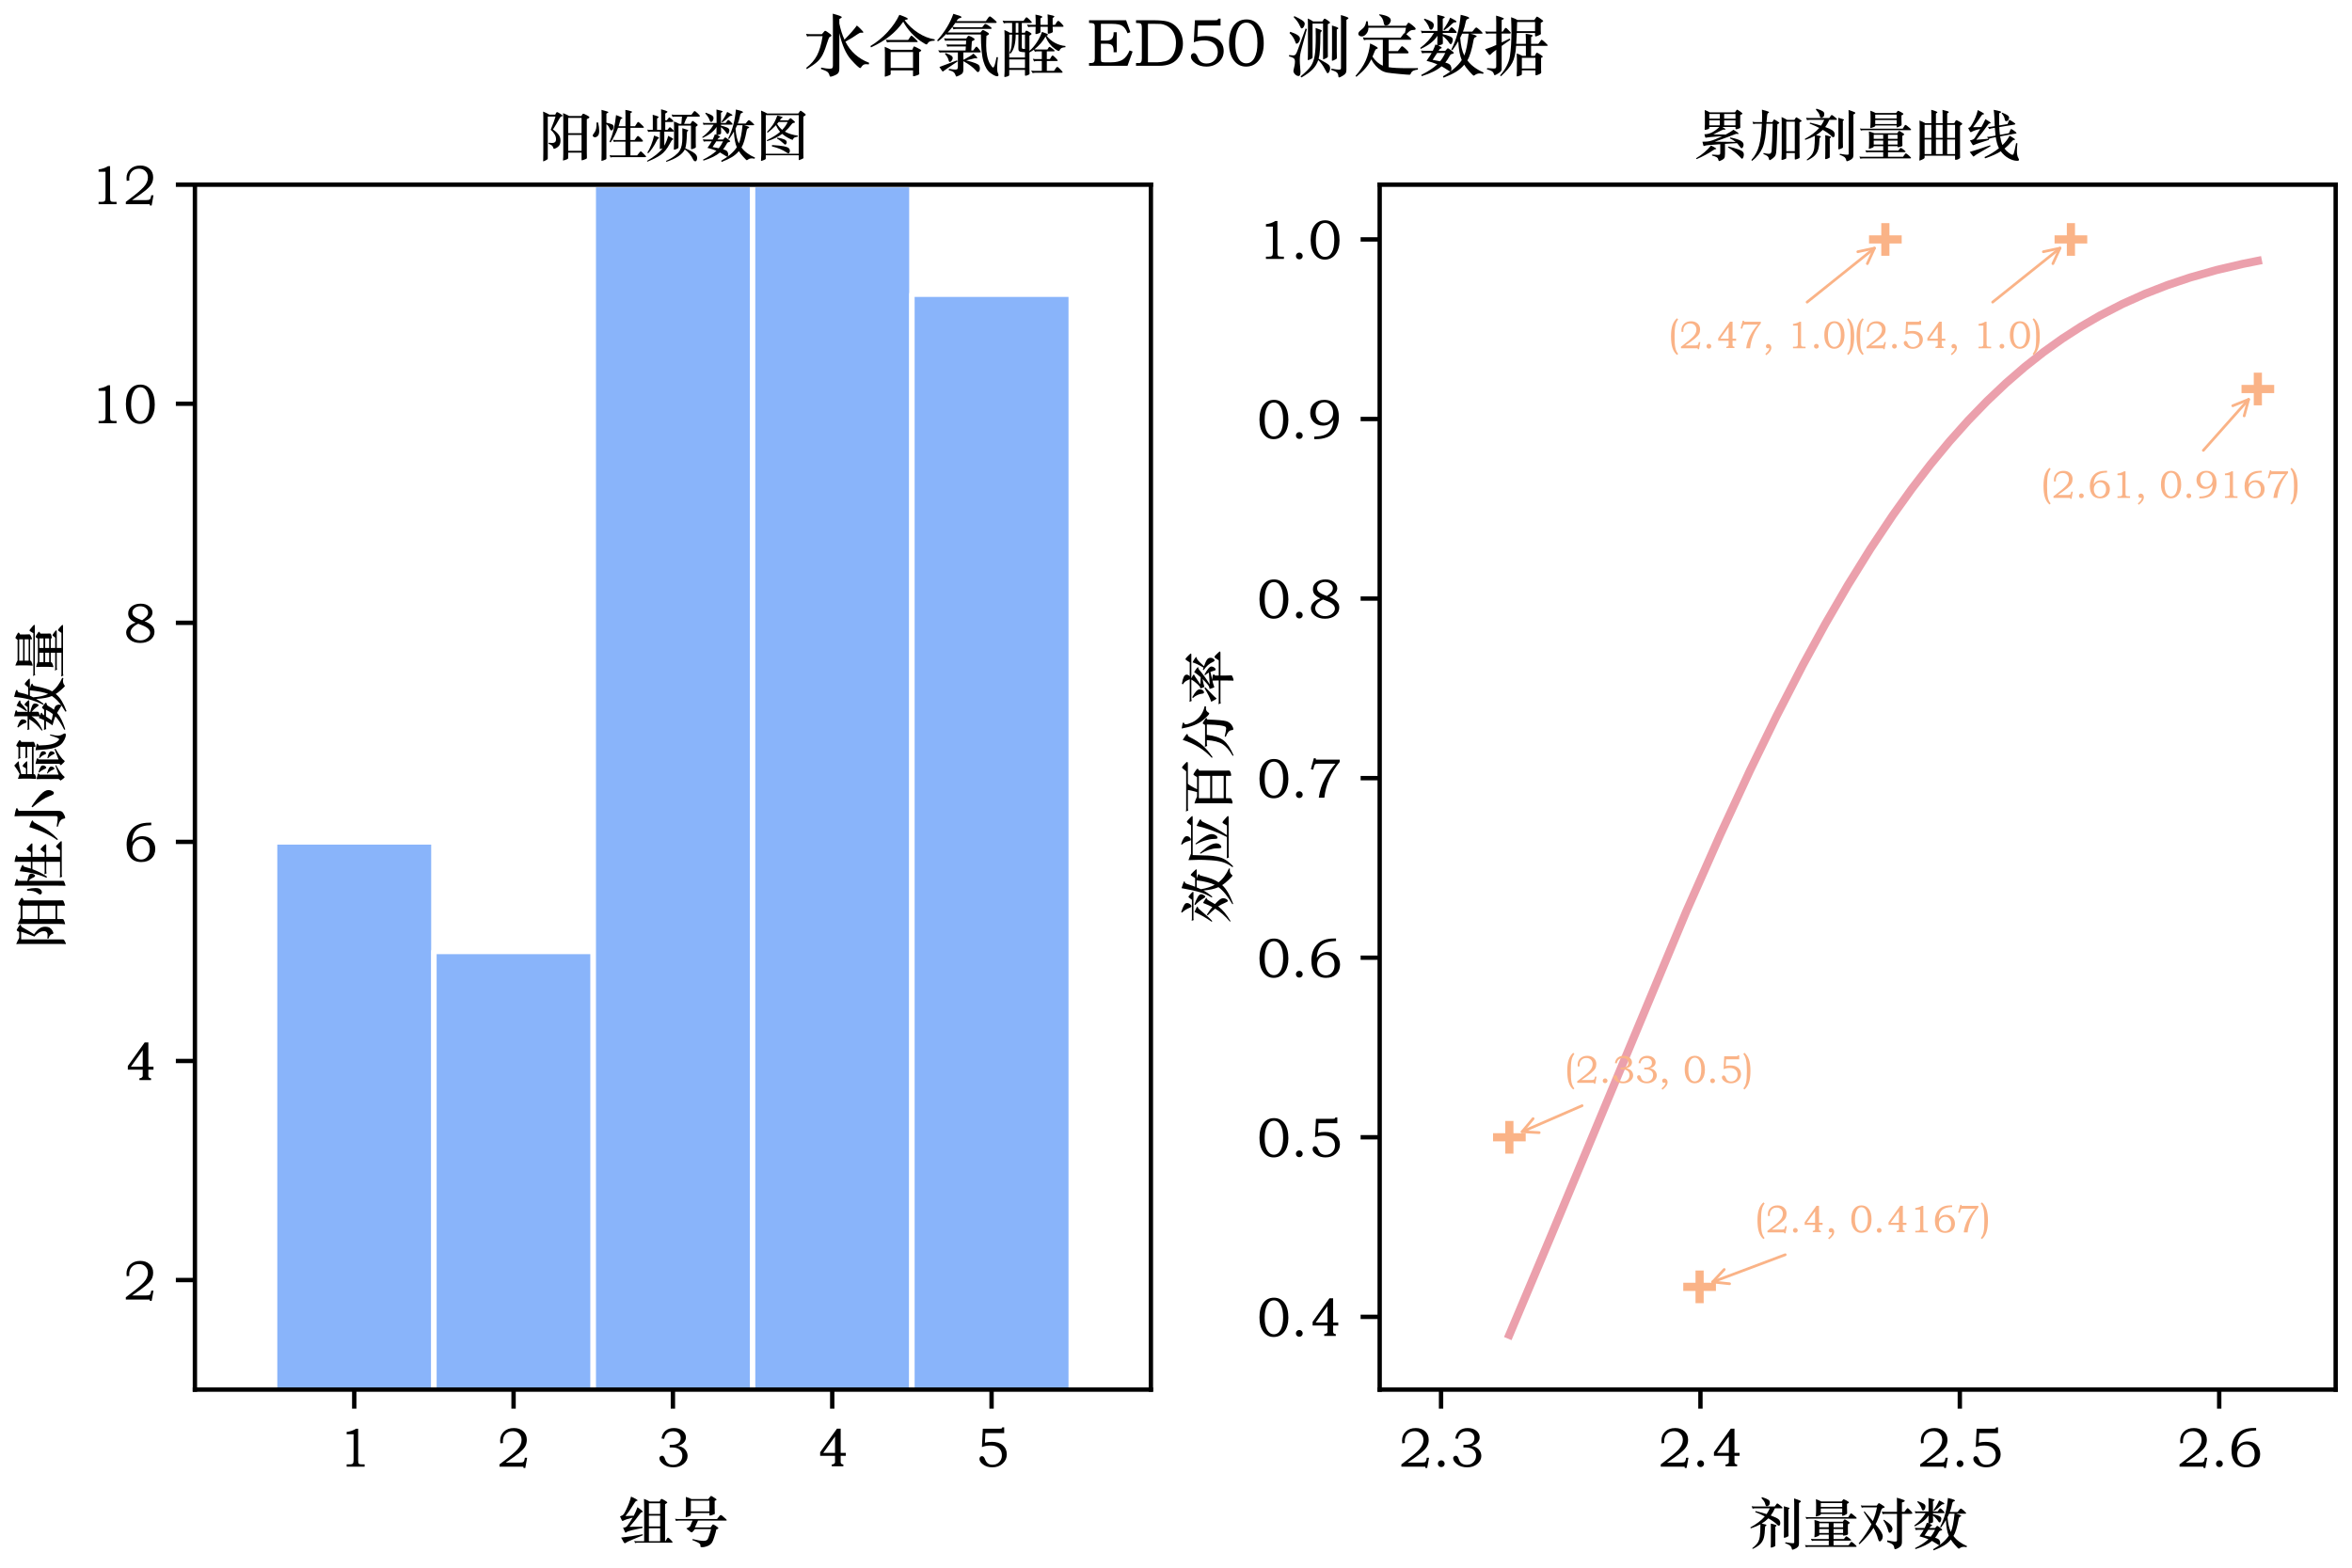 <?xml version="1.0" encoding="utf-8" standalone="no"?>
<!DOCTYPE svg PUBLIC "-//W3C//DTD SVG 1.1//EN"
  "http://www.w3.org/Graphics/SVG/1.1/DTD/svg11.dtd">
<svg xmlns:xlink="http://www.w3.org/1999/xlink" width="432pt" height="288pt" viewBox="0 0 432 288" xmlns="http://www.w3.org/2000/svg" version="1.1">
 <defs>
  <style type="text/css">*{stroke-linejoin: round; stroke-linecap: butt}</style>
 </defs>
 <g id="figure_1">
  <g id="patch_1">
   <path d="M 0 288 
L 432 288 
L 432 0 
L 0 0 
z
" style="fill: #ffffff"/>
  </g>
  <g id="axes_1">
   <g id="patch_2">
    <path d="M 35.8 255.281 
L 211.39 255.281 
L 211.39 33.924 
L 35.8 33.924 
z
" style="fill: #ffffff"/>
   </g>
   <g id="patch_3">
    <path d="M 50.433 275.404 
L 79.698 275.404 
L 79.698 154.664 
L 50.433 154.664 
z
" clip-path="url(#p010b8bdcbf)" style="fill: #89b4fa; stroke: #ffffff; stroke-linejoin: miter"/>
   </g>
   <g id="patch_4">
    <path d="M 79.698 275.404 
L 108.962 275.404 
L 108.962 174.788 
L 79.698 174.788 
z
" clip-path="url(#p010b8bdcbf)" style="fill: #89b4fa; stroke: #ffffff; stroke-linejoin: miter"/>
   </g>
   <g id="patch_5">
    <path d="M 108.962 275.404 
L 138.227 275.404 
L 138.227 33.924 
L 108.962 33.924 
z
" clip-path="url(#p010b8bdcbf)" style="fill: #89b4fa; stroke: #ffffff; stroke-linejoin: miter"/>
   </g>
   <g id="patch_6">
    <path d="M 138.227 275.404 
L 167.492 275.404 
L 167.492 33.924 
L 138.227 33.924 
z
" clip-path="url(#p010b8bdcbf)" style="fill: #89b4fa; stroke: #ffffff; stroke-linejoin: miter"/>
   </g>
   <g id="patch_7">
    <path d="M 167.492 275.404 
L 196.757 275.404 
L 196.757 54.048 
L 167.492 54.048 
z
" clip-path="url(#p010b8bdcbf)" style="fill: #89b4fa; stroke: #ffffff; stroke-linejoin: miter"/>
   </g>
   <g id="matplotlib.axis_1">
    <g id="xtick_1">
     <g id="line2d_1">
      <defs>
       <path id="m03fe5a3aa7" d="M 0 0 
L 0 3.5 
" style="stroke: #000000; stroke-width: 0.8"/>
      </defs>
      <g>
       <use xlink:href="#m03fe5a3aa7" x="65.065" y="255.281" style="stroke: #000000; stroke-width: 0.8"/>
      </g>
     </g>
     <g id="text_1">
      <!-- 1 -->
      <g transform="translate(61.965 269.44) scale(0.1 -0.1)">
       <defs>
        <path id="STZhongsong-31" d="M 2150 4358 
L 2387 4358 
L 2387 742 
Q 2387 422 2464 342 
Q 2541 262 2822 262 
L 3130 262 
L 3130 0 
L 1069 0 
L 1069 262 
L 1408 262 
Q 1670 262 1766 348 
Q 1862 435 1862 742 
L 1862 3718 
L 1069 3718 
L 1069 3987 
Q 1709 4070 2150 4358 
z
" transform="scale(0.016)"/>
       </defs>
       <use xlink:href="#STZhongsong-31"/>
      </g>
     </g>
    </g>
    <g id="xtick_2">
     <g id="line2d_2">
      <g>
       <use xlink:href="#m03fe5a3aa7" x="94.33" y="255.281" style="stroke: #000000; stroke-width: 0.8"/>
      </g>
     </g>
     <g id="text_2">
      <!-- 2 -->
      <g transform="translate(91.23 269.44) scale(0.1 -0.1)">
       <defs>
        <path id="STZhongsong-32" d="M 723 2714 
L 422 2675 
Q 397 2835 397 2989 
Q 397 3616 832 4025 
Q 1267 4435 1978 4435 
Q 2630 4435 3043 4064 
Q 3456 3693 3456 3098 
Q 3456 2669 3286 2349 
Q 3117 2029 2611 1603 
Q 2106 1178 1037 467 
L 2662 467 
Q 2963 467 3062 544 
Q 3162 621 3200 838 
L 3232 1018 
L 3494 1018 
L 3283 -154 
L 3085 -154 
L 3053 0 
L 320 0 
L 320 262 
L 819 640 
Q 1901 1453 2377 1977 
Q 2854 2502 2854 3066 
Q 2854 3507 2569 3788 
Q 2285 4070 1837 4070 
Q 1325 4070 1017 3753 
Q 710 3437 710 2918 
Q 710 2822 723 2714 
z
" transform="scale(0.016)"/>
       </defs>
       <use xlink:href="#STZhongsong-32"/>
      </g>
     </g>
    </g>
    <g id="xtick_3">
     <g id="line2d_3">
      <g>
       <use xlink:href="#m03fe5a3aa7" x="123.595" y="255.281" style="stroke: #000000; stroke-width: 0.8"/>
      </g>
     </g>
     <g id="text_3">
      <!-- 3 -->
      <g transform="translate(120.495 269.44) scale(0.1 -0.1)">
       <defs>
        <path id="STZhongsong-33" d="M 934 3194 
L 634 3238 
Q 717 3827 1097 4131 
Q 1478 4435 2061 4435 
Q 2662 4435 3046 4124 
Q 3430 3814 3430 3360 
Q 3430 3021 3190 2761 
Q 2950 2502 2502 2374 
Q 3046 2298 3334 1974 
Q 3622 1651 3622 1222 
Q 3622 698 3155 310 
Q 2688 -77 1997 -77 
Q 1299 -77 844 275 
Q 390 627 390 960 
Q 390 1114 505 1184 
Q 621 1254 710 1254 
Q 922 1254 1043 858 
Q 1133 544 1369 377 
Q 1606 211 1952 211 
Q 2419 211 2720 512 
Q 3021 813 3021 1267 
Q 3021 1702 2717 1952 
Q 2413 2202 1862 2202 
L 1568 2202 
L 1568 2502 
L 1754 2502 
Q 2829 2502 2829 3283 
Q 2829 3629 2592 3843 
Q 2355 4058 1952 4058 
Q 1107 4058 934 3194 
z
" transform="scale(0.016)"/>
       </defs>
       <use xlink:href="#STZhongsong-33"/>
      </g>
     </g>
    </g>
    <g id="xtick_4">
     <g id="line2d_4">
      <g>
       <use xlink:href="#m03fe5a3aa7" x="152.86" y="255.281" style="stroke: #000000; stroke-width: 0.8"/>
      </g>
     </g>
     <g id="text_4">
      <!-- 4 -->
      <g transform="translate(149.76 269.44) scale(0.1 -0.1)">
       <defs>
        <path id="STZhongsong-34" d="M 3494 1242 
L 2906 1242 
L 2906 518 
Q 2906 275 3213 250 
L 3213 45 
L 1882 45 
L 1882 250 
Q 2054 262 2156 336 
Q 2259 410 2259 518 
L 2259 1242 
L 550 1242 
L 550 1658 
L 2483 4365 
L 2906 4365 
L 2906 1581 
L 3494 1581 
L 3494 1242 
z
M 2259 1581 
L 2259 3462 
L 902 1581 
L 2259 1581 
z
" transform="scale(0.016)"/>
       </defs>
       <use xlink:href="#STZhongsong-34"/>
      </g>
     </g>
    </g>
    <g id="xtick_5">
     <g id="line2d_5">
      <g>
       <use xlink:href="#m03fe5a3aa7" x="182.125" y="255.281" style="stroke: #000000; stroke-width: 0.8"/>
      </g>
     </g>
     <g id="text_5">
      <!-- 5 -->
      <g transform="translate(179.025 269.44) scale(0.1 -0.1)">
       <defs>
        <path id="STZhongsong-35" d="M 934 4358 
L 2880 4358 
Q 3046 4358 3097 4387 
Q 3149 4416 3155 4512 
L 3386 4512 
L 3386 3853 
L 1229 3853 
L 1171 2752 
Q 1530 2848 1990 2848 
Q 2771 2848 3228 2451 
Q 3686 2054 3686 1414 
Q 3686 787 3212 355 
Q 2739 -77 2029 -77 
Q 1414 -77 982 236 
Q 550 550 550 890 
Q 550 1037 640 1123 
Q 730 1210 838 1210 
Q 1062 1210 1203 813 
Q 1421 218 2042 218 
Q 2515 218 2819 528 
Q 3123 838 3123 1312 
Q 3123 1824 2777 2128 
Q 2432 2432 1843 2432 
Q 1280 2432 832 2246 
L 934 4358 
z
" transform="scale(0.016)"/>
       </defs>
       <use xlink:href="#STZhongsong-35"/>
      </g>
     </g>
    </g>
    <g id="text_6">
     <!-- 组号 -->
     <g transform="translate(113.595 282.631) scale(0.1 -0.1)">
      <defs>
       <path id="STZhongsong-7ec4" d="M 1632 2394 
Q 858 2202 531 2029 
Q 493 2010 461 2010 
Q 429 2010 358 2144 
Q 288 2278 179 2528 
Q 365 2605 461 2665 
Q 557 2726 633 2835 
Q 710 2944 892 3318 
Q 1075 3693 1209 4051 
Q 1344 4410 1446 4806 
Q 1798 4653 2000 4534 
Q 2202 4416 2202 4371 
Q 2202 4326 2080 4314 
Q 1978 4294 1856 4102 
Q 1318 3213 800 2573 
L 1754 2611 
Q 1990 3059 2182 3590 
Q 2790 3174 2790 3078 
Q 2790 3027 2707 3014 
Q 2624 3002 2573 2957 
Q 2522 2912 2413 2758 
Q 1958 2131 1274 1338 
L 2758 1357 
L 2752 1197 
Q 2016 1062 1536 944 
Q 1056 826 909 710 
Q 858 666 813 666 
Q 768 666 736 762 
L 531 1235 
Q 730 1254 829 1302 
Q 928 1350 1005 1443 
Q 1082 1536 1283 1833 
Q 1485 2131 1632 2394 
z
M 3590 4237 
L 4723 4237 
L 4845 4467 
Q 4890 4538 4954 4538 
Q 5018 4538 5312 4365 
Q 5606 4192 5606 4131 
Q 5606 4070 5350 3930 
L 5350 -320 
L 5382 -320 
L 5594 19 
Q 5638 90 5699 90 
Q 5760 90 5987 -137 
Q 6214 -365 6214 -435 
Q 6214 -486 6035 -486 
L 2189 -486 
Q 2016 -486 1920 -531 
L 1805 -288 
Q 1939 -320 2125 -320 
L 2950 -320 
L 2950 3750 
Q 2950 4243 2931 4538 
Q 3283 4422 3590 4237 
z
M 4787 2816 
L 4787 4038 
L 3494 4038 
L 3494 2816 
L 4787 2816 
z
M 4787 1382 
L 4787 2618 
L 3494 2618 
L 3494 1382 
L 4787 1382 
z
M 4787 -320 
L 4787 1171 
L 3494 1171 
L 3494 -320 
L 4787 -320 
z
M 2803 365 
L 1613 -128 
Q 1018 -365 819 -512 
Q 755 -557 723 -557 
Q 646 -557 307 102 
Q 1472 218 2778 480 
L 2803 365 
z
" transform="scale(0.016)"/>
       <path id="STZhongsong-53f7" d="M 4192 2912 
L 2061 2912 
L 2061 2733 
Q 2061 2662 2009 2627 
Q 1958 2592 1763 2518 
Q 1568 2445 1517 2445 
Q 1466 2445 1466 2483 
L 1485 2842 
Q 1504 3098 1504 3354 
L 1504 4224 
Q 1504 4493 1485 4768 
Q 1926 4646 2131 4518 
L 4064 4518 
L 4307 4832 
Q 4346 4877 4394 4877 
Q 4442 4877 4608 4768 
L 4896 4582 
Q 5011 4506 5011 4454 
Q 5011 4403 4794 4314 
L 4794 3533 
Q 4794 3309 4803 3097 
Q 4813 2886 4813 2854 
Q 4813 2822 4749 2784 
Q 4685 2746 4493 2685 
Q 4301 2624 4246 2624 
Q 4192 2624 4192 2720 
L 4192 2912 
z
M 2061 3110 
L 4192 3110 
L 4192 4333 
L 2061 4333 
L 2061 3110 
z
M 2880 2048 
L 2522 1267 
L 4326 1267 
L 4538 1555 
Q 4582 1613 4624 1613 
Q 4666 1613 4944 1430 
Q 5222 1248 5222 1178 
Q 5222 1101 4986 1037 
Q 4915 691 4755 195 
Q 4595 -301 4499 -454 
Q 4403 -608 4236 -729 
Q 4070 -851 3808 -928 
Q 3546 -1005 3392 -1005 
Q 3238 -1005 3200 -976 
Q 3162 -947 3158 -886 
Q 3155 -826 3155 -768 
Q 3155 -621 2902 -480 
Q 2650 -339 2221 -179 
L 2266 -70 
Q 3098 -275 3501 -275 
Q 3686 -275 3804 -230 
Q 3923 -186 3984 -96 
Q 4045 -6 4163 339 
Q 4282 685 4378 1069 
L 2522 1069 
L 2298 800 
Q 2214 698 2144 698 
Q 2086 698 1932 819 
Q 1779 941 1536 1152 
Q 1946 1286 2016 1466 
L 2253 2048 
L 627 2048 
Q 454 2048 358 2003 
L 243 2266 
Q 378 2234 563 2234 
L 5069 2234 
L 5370 2611 
Q 5427 2688 5497 2688 
Q 5568 2688 5670 2598 
L 5971 2336 
Q 6182 2163 6182 2105 
Q 6182 2048 6042 2048 
L 2880 2048 
z
" transform="scale(0.016)"/>
      </defs>
      <use xlink:href="#STZhongsong-7ec4"/>
      <use xlink:href="#STZhongsong-53f7" x="100"/>
     </g>
    </g>
   </g>
   <g id="matplotlib.axis_2">
    <g id="ytick_1">
     <g id="line2d_6">
      <defs>
       <path id="mafa02a110f" d="M 0 0 
L -3.5 0 
" style="stroke: #000000; stroke-width: 0.8"/>
      </defs>
      <g>
       <use xlink:href="#mafa02a110f" x="35.8" y="235.158" style="stroke: #000000; stroke-width: 0.8"/>
      </g>
     </g>
     <g id="text_7">
      <!-- 2 -->
      <g transform="translate(22.6 238.737) scale(0.1 -0.1)">
       <use xlink:href="#STZhongsong-32"/>
      </g>
     </g>
    </g>
    <g id="ytick_2">
     <g id="line2d_7">
      <g>
       <use xlink:href="#mafa02a110f" x="35.8" y="194.911" style="stroke: #000000; stroke-width: 0.8"/>
      </g>
     </g>
     <g id="text_8">
      <!-- 4 -->
      <g transform="translate(22.6 198.491) scale(0.1 -0.1)">
       <use xlink:href="#STZhongsong-34"/>
      </g>
     </g>
    </g>
    <g id="ytick_3">
     <g id="line2d_8">
      <g>
       <use xlink:href="#mafa02a110f" x="35.8" y="154.664" style="stroke: #000000; stroke-width: 0.8"/>
      </g>
     </g>
     <g id="text_9">
      <!-- 6 -->
      <g transform="translate(22.6 158.244) scale(0.1 -0.1)">
       <defs>
        <path id="STZhongsong-36" d="M 3238 4442 
L 3238 4154 
Q 2131 4141 1603 3686 
Q 1075 3232 1037 2227 
Q 1446 2893 2240 2893 
Q 2880 2893 3289 2486 
Q 3699 2080 3699 1440 
Q 3699 742 3257 332 
Q 2816 -77 2093 -77 
Q 1286 -77 848 444 
Q 410 966 410 1926 
Q 410 3046 1056 3744 
Q 1702 4442 2995 4442 
L 3238 4442 
z
M 3072 1414 
Q 3072 1933 2800 2246 
Q 2528 2560 2099 2560 
Q 1658 2560 1363 2224 
Q 1069 1888 1069 1402 
Q 1069 890 1350 550 
Q 1632 211 2074 211 
Q 2509 211 2790 544 
Q 3072 877 3072 1414 
z
" transform="scale(0.016)"/>
       </defs>
       <use xlink:href="#STZhongsong-36"/>
      </g>
     </g>
    </g>
    <g id="ytick_4">
     <g id="line2d_9">
      <g>
       <use xlink:href="#mafa02a110f" x="35.8" y="114.418" style="stroke: #000000; stroke-width: 0.8"/>
      </g>
     </g>
     <g id="text_10">
      <!-- 8 -->
      <g transform="translate(22.6 117.997) scale(0.1 -0.1)">
       <defs>
        <path id="STZhongsong-38" d="M 2477 2419 
Q 3021 2208 3315 1923 
Q 3610 1638 3610 1197 
Q 3610 659 3152 291 
Q 2694 -77 1971 -77 
Q 1274 -77 816 272 
Q 358 621 358 1120 
Q 358 1485 633 1779 
Q 909 2074 1440 2259 
Q 1011 2451 800 2691 
Q 589 2931 589 3315 
Q 589 3814 998 4124 
Q 1408 4435 2035 4435 
Q 2618 4435 2998 4134 
Q 3379 3834 3379 3424 
Q 3379 2790 2477 2419 
z
M 2189 2534 
Q 2451 2707 2662 2918 
Q 2874 3130 2874 3418 
Q 2874 3706 2621 3923 
Q 2368 4141 1971 4141 
Q 1594 4141 1331 3926 
Q 1069 3712 1069 3430 
Q 1069 3168 1270 2989 
Q 1472 2810 1824 2675 
L 2189 2534 
z
M 1747 2131 
Q 1325 1939 1088 1670 
Q 851 1402 851 1126 
Q 851 762 1177 490 
Q 1504 218 1984 218 
Q 2438 218 2774 483 
Q 3110 749 3110 1082 
Q 3110 1594 2253 1933 
L 1747 2131 
z
" transform="scale(0.016)"/>
       </defs>
       <use xlink:href="#STZhongsong-38"/>
      </g>
     </g>
    </g>
    <g id="ytick_5">
     <g id="line2d_10">
      <g>
       <use xlink:href="#mafa02a110f" x="35.8" y="74.171" style="stroke: #000000; stroke-width: 0.8"/>
      </g>
     </g>
     <g id="text_11">
      <!-- 10 -->
      <g transform="translate(16.4 77.751) scale(0.1 -0.1)">
       <defs>
        <path id="STZhongsong-30" d="M 326 2182 
Q 326 3251 774 3843 
Q 1222 4435 1997 4435 
Q 2752 4435 3197 3827 
Q 3642 3219 3642 2144 
Q 3642 1139 3178 531 
Q 2714 -77 1952 -77 
Q 1229 -77 777 524 
Q 326 1126 326 2182 
z
M 3040 2182 
Q 3040 3104 2758 3616 
Q 2477 4128 1978 4128 
Q 1478 4128 1200 3590 
Q 922 3053 922 2118 
Q 922 1229 1210 733 
Q 1498 237 1971 237 
Q 2470 237 2755 752 
Q 3040 1267 3040 2182 
z
" transform="scale(0.016)"/>
       </defs>
       <use xlink:href="#STZhongsong-31"/>
       <use xlink:href="#STZhongsong-30" x="62"/>
      </g>
     </g>
    </g>
    <g id="ytick_6">
     <g id="line2d_11">
      <g>
       <use xlink:href="#mafa02a110f" x="35.8" y="33.924" style="stroke: #000000; stroke-width: 0.8"/>
      </g>
     </g>
     <g id="text_12">
      <!-- 12 -->
      <g transform="translate(16.4 37.504) scale(0.1 -0.1)">
       <use xlink:href="#STZhongsong-31"/>
       <use xlink:href="#STZhongsong-32" x="62"/>
      </g>
     </g>
    </g>
    <g id="text_13">
     <!-- 阳性小鼠数量 -->
     <g transform="translate(10.4 174.603) rotate(-90) scale(0.1 -0.1)">
      <defs>
       <path id="STZhongsong-9633" d="M 1261 4070 
L 1261 -736 
Q 1261 -800 1241 -822 
Q 1222 -845 1129 -902 
Q 1037 -960 905 -1017 
Q 774 -1075 752 -1075 
Q 730 -1075 730 -1046 
Q 730 -1018 739 -806 
Q 749 -595 749 -102 
L 749 3942 
Q 749 4410 723 4640 
Q 1114 4486 1440 4294 
L 2118 4294 
L 2234 4506 
Q 2272 4582 2333 4582 
Q 2394 4582 2675 4403 
Q 2957 4224 2957 4173 
Q 2957 4122 2857 4090 
Q 2758 4058 2710 4010 
Q 2662 3962 2579 3802 
Q 2330 3328 1856 2586 
Q 2272 2304 2496 2000 
Q 2720 1696 2720 1337 
Q 2720 979 2595 780 
Q 2470 582 2259 473 
Q 2048 365 1978 365 
Q 1920 365 1885 502 
Q 1850 640 1744 739 
Q 1638 838 1350 941 
L 1357 1062 
Q 1562 1037 1766 1037 
Q 1971 1037 2089 1133 
Q 2208 1229 2208 1478 
Q 2208 2016 1594 2554 
Q 2029 3616 2150 4070 
L 1261 4070 
z
M 3603 -70 
L 3603 -666 
Q 3603 -749 3552 -790 
Q 3501 -832 3293 -905 
Q 3085 -979 3027 -979 
Q 3002 -979 3008 -928 
Q 3040 -602 3040 -256 
L 3040 3885 
Q 3040 4179 3021 4461 
Q 3450 4288 3718 4134 
L 5114 4134 
L 5248 4339 
Q 5286 4397 5340 4397 
Q 5395 4397 5718 4233 
Q 6042 4070 6042 3984 
Q 6042 3898 5741 3770 
L 5741 -32 
L 5754 -640 
Q 5754 -723 5738 -742 
Q 5722 -762 5613 -813 
Q 5504 -864 5353 -912 
Q 5203 -960 5178 -960 
Q 5139 -960 5139 -883 
L 5139 -70 
L 3603 -70 
z
M 3603 3917 
L 3603 2163 
L 5139 2163 
L 5139 3917 
L 3603 3917 
z
M 3603 1958 
L 3603 134 
L 5139 134 
L 5139 1958 
L 3603 1958 
z
" transform="scale(0.016)"/>
       <path id="STZhongsong-6027" d="M 1741 3366 
Q 2246 3251 2406 3164 
Q 2566 3078 2566 2921 
Q 2566 2765 2496 2621 
Q 2426 2477 2314 2477 
Q 2202 2477 2125 2662 
Q 1971 3046 1741 3194 
L 1741 -742 
Q 1741 -806 1683 -844 
Q 1626 -883 1437 -950 
Q 1248 -1018 1209 -1018 
Q 1171 -1018 1171 -979 
Q 1171 -941 1180 -752 
Q 1190 -563 1190 -96 
L 1190 4269 
Q 1190 4589 1178 4838 
Q 1446 4774 1673 4704 
Q 1901 4634 1936 4614 
Q 1971 4595 1971 4576 
Q 1971 4525 1741 4403 
L 1741 3366 
z
M 3930 1190 
L 2874 1190 
Q 2701 1190 2605 1146 
L 2483 1408 
Q 2618 1376 2803 1376 
L 3930 1376 
L 3930 2778 
L 3078 2778 
Q 2746 1869 2221 1101 
L 2093 1165 
Q 2682 2496 2848 4237 
Q 3226 4109 3405 4016 
Q 3584 3923 3584 3891 
Q 3584 3859 3510 3840 
Q 3437 3821 3398 3779 
Q 3360 3738 3286 3456 
Q 3213 3174 3142 2957 
L 3930 2957 
L 3930 4230 
Q 3930 4723 3917 4832 
Q 4192 4794 4397 4736 
Q 4602 4678 4646 4652 
Q 4691 4627 4691 4602 
Q 4691 4550 4499 4454 
L 4499 2957 
L 5024 2957 
L 5267 3334 
Q 5338 3450 5392 3450 
Q 5446 3450 5613 3296 
L 5914 3008 
Q 6048 2880 6048 2829 
Q 6048 2778 5939 2778 
L 4499 2778 
L 4499 1376 
L 4979 1376 
L 5242 1747 
Q 5312 1843 5369 1843 
Q 5427 1843 5683 1587 
Q 5939 1331 5939 1260 
Q 5939 1190 5818 1190 
L 4499 1190 
L 4499 -390 
L 5267 -390 
L 5562 -26 
Q 5638 70 5683 70 
Q 5728 70 5798 6 
Q 5869 -58 6029 -214 
Q 6189 -371 6243 -438 
Q 6298 -506 6298 -547 
Q 6298 -589 6176 -589 
L 2483 -589 
Q 2310 -589 2214 -634 
L 2106 -358 
Q 2240 -390 2426 -390 
L 3930 -390 
L 3930 1190 
z
M 787 3392 
Q 915 2829 915 2422 
Q 915 2016 755 1853 
Q 595 1690 416 1690 
Q 314 1690 240 1763 
Q 166 1837 166 1904 
Q 166 1971 332 2182 
Q 499 2394 563 2682 
Q 627 2970 608 3386 
L 787 3392 
z
" transform="scale(0.016)"/>
       <path id="STZhongsong-5c0f" d="M 2899 4838 
Q 3386 4768 3619 4691 
Q 3853 4614 3853 4570 
Q 3853 4506 3533 4358 
L 3533 -96 
Q 3533 -442 3446 -586 
Q 3360 -730 3097 -858 
Q 2835 -986 2742 -986 
Q 2650 -986 2637 -858 
Q 2605 -582 2384 -422 
Q 2163 -262 1702 -134 
L 1722 -6 
Q 2477 -122 2659 -122 
Q 2842 -122 2883 -70 
Q 2925 -19 2925 115 
L 2925 4134 
Q 2925 4557 2899 4838 
z
M 1658 3136 
Q 1792 3104 2109 2973 
Q 2426 2842 2426 2787 
Q 2426 2733 2346 2704 
Q 2266 2675 2205 2595 
Q 2144 2515 2003 2234 
Q 1587 1408 1190 877 
Q 794 346 262 -154 
L 179 -51 
Q 1075 1165 1658 3136 
z
M 4026 2880 
Q 4928 2291 5421 1814 
Q 5914 1338 5914 928 
Q 5914 717 5811 515 
Q 5709 314 5587 314 
Q 5466 314 5392 419 
Q 5318 525 5200 864 
Q 5082 1203 4778 1667 
Q 4474 2131 3930 2778 
L 4026 2880 
z
" transform="scale(0.016)"/>
       <path id="STZhongsong-9f20" d="M 1523 4243 
Q 2048 4538 2477 4864 
Q 2618 4749 2790 4573 
Q 2963 4397 2963 4361 
Q 2963 4326 2906 4326 
L 2771 4333 
Q 2502 4333 1491 4058 
L 1491 3520 
L 2150 3520 
L 2349 3840 
Q 2387 3904 2444 3904 
Q 2502 3904 2736 3689 
Q 2970 3475 2970 3411 
Q 2970 3366 2842 3366 
L 1491 3366 
L 1491 2835 
L 4627 2835 
L 4627 3379 
L 3693 3379 
Q 3520 3379 3424 3334 
L 3309 3603 
Q 3443 3571 3629 3571 
L 4627 3571 
L 4627 4186 
L 3610 4186 
Q 3437 4186 3341 4141 
L 3226 4416 
Q 3360 4384 3546 4384 
L 4576 4384 
L 4691 4570 
Q 4730 4634 4774 4634 
Q 4819 4634 5110 4464 
Q 5402 4294 5402 4233 
Q 5402 4173 5184 4045 
L 5184 3264 
Q 5184 3059 5190 2925 
L 5203 2694 
Q 5203 2618 5145 2582 
Q 5088 2547 4912 2486 
Q 4736 2426 4681 2426 
Q 4627 2426 4627 2534 
L 4627 2643 
L 1491 2643 
Q 1491 2534 1456 2492 
Q 1421 2451 1264 2403 
Q 1107 2355 1011 2355 
Q 941 2355 947 2451 
Q 973 2739 973 3046 
L 973 3898 
Q 973 4166 954 4442 
Q 1222 4365 1523 4243 
z
M 4410 134 
Q 3949 -134 3584 -390 
Q 3219 -646 3059 -870 
Q 3014 -928 2976 -928 
Q 2899 -928 2502 -486 
Q 2611 -410 2646 -349 
Q 2682 -288 2682 -205 
L 2682 1830 
Q 2682 2157 2662 2426 
Q 3034 2349 3174 2304 
Q 3315 2259 3315 2201 
Q 3315 2144 3181 2054 
L 3181 -218 
L 4365 243 
L 4410 134 
z
M 6054 736 
Q 5907 141 5907 -153 
Q 5907 -448 6086 -730 
Q 6163 -851 6163 -953 
Q 6163 -1056 5968 -1056 
Q 5773 -1056 5446 -896 
Q 5120 -736 4905 -499 
Q 4691 -262 4547 141 
Q 4403 544 4339 1126 
L 4237 2419 
Q 4992 2310 4992 2214 
Q 4992 2157 4781 2054 
Q 4800 1178 4902 694 
Q 5005 211 5200 -35 
Q 5395 -282 5491 -282 
Q 5542 -282 5590 -211 
Q 5638 -141 5744 160 
Q 5850 461 5946 762 
L 6054 736 
z
M 2515 58 
Q 1997 -218 1670 -458 
Q 1344 -698 1229 -858 
Q 1184 -922 1149 -922 
Q 1114 -922 1005 -800 
Q 896 -678 749 -435 
Q 864 -358 899 -294 
Q 934 -230 934 -115 
L 934 1702 
Q 934 2029 915 2304 
Q 1069 2285 1318 2214 
Q 1568 2144 1568 2093 
Q 1568 2042 1434 1958 
L 1434 -224 
L 2477 147 
L 2515 58 
z
M 1702 2086 
Q 2163 1939 2326 1833 
Q 2490 1728 2490 1574 
Q 2490 1421 2400 1305 
Q 2310 1190 2234 1190 
Q 2189 1190 2166 1216 
Q 2144 1242 2099 1344 
Q 1907 1779 1670 2016 
L 1702 2086 
z
M 3328 2022 
Q 3706 1958 3914 1843 
Q 4122 1728 4122 1545 
Q 4122 1363 4032 1286 
Q 3942 1210 3888 1210 
Q 3834 1210 3805 1245 
Q 3776 1280 3750 1363 
Q 3629 1696 3328 1946 
L 3328 2022 
z
M 1587 1107 
Q 2042 966 2205 860 
Q 2368 755 2368 624 
Q 2368 493 2291 374 
Q 2214 256 2131 256 
Q 2086 256 2064 281 
Q 2042 307 2010 390 
Q 1837 819 1555 1050 
L 1587 1107 
z
M 3328 1062 
Q 3699 986 3907 877 
Q 4115 768 4115 614 
Q 4115 461 4035 345 
Q 3955 230 3904 230 
Q 3853 230 3827 256 
Q 3802 282 3757 384 
Q 3571 794 3302 986 
L 3328 1062 
z
" transform="scale(0.016)"/>
       <path id="STZhongsong-6570" d="M 2394 3334 
L 2938 3334 
L 3136 3616 
Q 3181 3680 3245 3680 
Q 3309 3680 3520 3462 
Q 3731 3245 3731 3193 
Q 3731 3142 3610 3142 
L 2394 3142 
L 2394 3027 
Q 2784 2938 3069 2819 
Q 3354 2701 3354 2515 
Q 3354 2381 3296 2227 
Q 3238 2074 3171 2074 
Q 3104 2074 3069 2109 
Q 3034 2144 2963 2259 
Q 2893 2374 2720 2556 
Q 2547 2739 2394 2854 
Q 2406 2381 2406 2259 
Q 2406 2138 2393 2099 
Q 2381 2061 2217 2006 
Q 2054 1952 1971 1933 
Q 2291 1811 2291 1722 
Q 2291 1670 2227 1660 
Q 2163 1651 2118 1609 
Q 2074 1568 1990 1434 
L 2637 1434 
L 2803 1619 
Q 2854 1677 2892 1677 
Q 2931 1677 3190 1481 
Q 3450 1286 3450 1228 
Q 3450 1171 3338 1148 
Q 3226 1126 3168 1088 
Q 3110 1050 3053 941 
Q 2848 563 2637 307 
Q 3040 205 3133 38 
Q 3226 -128 3226 -262 
Q 3226 -397 3187 -467 
Q 3149 -538 3101 -538 
Q 3053 -538 2816 -378 
Q 2579 -218 2278 -51 
Q 1664 -589 384 -992 
L 333 -877 
Q 1338 -371 1875 141 
Q 1440 326 845 474 
Q 1184 954 1331 1222 
L 691 1222 
Q 518 1222 422 1190 
L 307 1453 
Q 410 1434 627 1434 
L 1440 1434 
Q 1626 1824 1690 2035 
Q 1818 1997 1869 1978 
Q 1888 2515 1888 2874 
Q 1421 2125 282 1613 
L 243 1715 
Q 1075 2330 1549 3142 
L 589 3142 
Q 467 3142 390 3110 
L 301 3366 
Q 416 3334 550 3334 
L 1888 3334 
L 1888 4147 
Q 1888 4698 1875 4877 
Q 2592 4723 2592 4653 
Q 2592 4608 2394 4499 
L 2394 3334 
z
M 1856 1222 
L 1427 570 
Q 1914 480 2138 429 
Q 2413 762 2630 1222 
L 1856 1222 
z
M 4326 3270 
L 5222 3270 
L 5485 3590 
Q 5549 3661 5609 3661 
Q 5670 3661 5939 3421 
Q 6208 3181 6208 3117 
Q 6208 3072 6054 3072 
L 5050 3072 
Q 5638 2925 5638 2810 
Q 5638 2771 5542 2742 
Q 5446 2714 5404 2643 
Q 5363 2573 5338 2438 
Q 5088 1069 4749 518 
Q 5261 -186 6304 -646 
L 6246 -774 
Q 6080 -730 5933 -730 
Q 5658 -730 5446 -902 
Q 5389 -947 5363 -947 
Q 5299 -947 4934 -534 
Q 4570 -122 4448 102 
Q 4115 -301 3657 -579 
Q 3200 -858 2470 -1139 
L 2413 -1005 
Q 3642 -307 4211 544 
Q 3942 1152 3878 2342 
Q 3654 1946 3322 1491 
L 3213 1555 
Q 3949 2963 4109 4877 
Q 4333 4832 4563 4761 
Q 4794 4691 4858 4649 
Q 4922 4608 4922 4563 
Q 4922 4518 4813 4492 
Q 4704 4467 4653 4384 
Q 4602 4301 4538 3974 
Q 4474 3648 4326 3270 
z
M 4870 3072 
L 4250 3072 
L 4064 2682 
Q 4141 1594 4454 979 
Q 4723 1619 4870 3072 
z
M 3104 4602 
Q 3264 4525 3453 4422 
Q 3642 4320 3670 4288 
Q 3699 4256 3699 4221 
Q 3699 4186 3673 4170 
Q 3648 4154 3539 4154 
Q 3430 4154 3315 4038 
Q 2957 3680 2528 3392 
L 2464 3488 
Q 2906 4102 3104 4602 
z
M 653 4512 
Q 1171 4326 1353 4201 
Q 1536 4077 1536 3901 
Q 1536 3725 1453 3590 
Q 1370 3456 1286 3456 
Q 1203 3456 1164 3494 
Q 1126 3533 1084 3673 
Q 1043 3814 899 4038 
Q 755 4262 589 4429 
L 653 4512 
z
" transform="scale(0.016)"/>
       <path id="STZhongsong-91cf" d="M 2054 4480 
L 4410 4480 
L 4576 4691 
Q 4608 4730 4640 4730 
Q 4691 4730 4969 4582 
Q 5248 4435 5248 4368 
Q 5248 4301 5024 4198 
L 5024 3738 
Q 5024 3552 5037 3341 
L 5043 3142 
Q 5043 3098 5030 3075 
Q 5018 3053 4922 2992 
Q 4826 2931 4685 2876 
Q 4544 2822 4509 2822 
Q 4474 2822 4474 2880 
L 4474 3046 
L 2016 3046 
Q 2029 2989 2006 2960 
Q 1984 2931 1897 2886 
Q 1811 2842 1660 2797 
Q 1510 2752 1475 2752 
Q 1440 2752 1446 2822 
Q 1478 3130 1478 3456 
L 1478 4198 
Q 1478 4467 1459 4742 
Q 1830 4608 2054 4480 
z
M 4474 3853 
L 4474 4294 
L 2016 4294 
L 2016 3853 
L 4474 3853 
z
M 4474 3213 
L 4474 3674 
L 2016 3674 
L 2016 3213 
L 4474 3213 
z
M 5171 2675 
L 5395 3040 
Q 5434 3110 5491 3110 
Q 5549 3110 5690 2989 
L 5984 2746 
Q 6138 2618 6138 2560 
Q 6138 2502 5990 2502 
L 640 2502 
Q 467 2502 371 2458 
L 256 2707 
Q 390 2675 576 2675 
L 5171 2675 
z
M 3482 672 
L 3482 166 
L 4666 166 
L 4864 416 
Q 4902 474 4950 474 
Q 4998 474 5251 285 
Q 5504 96 5504 38 
Q 5504 -19 5286 -19 
L 3482 -19 
L 3482 -550 
L 5203 -550 
L 5434 -230 
Q 5485 -160 5542 -160 
Q 5600 -160 5865 -390 
Q 6131 -621 6131 -691 
Q 6131 -736 5965 -736 
L 582 -736 
Q 410 -736 314 -781 
L 198 -518 
Q 333 -550 518 -550 
L 2931 -550 
L 2931 -19 
L 1274 -19 
Q 1101 -19 1005 -64 
L 877 198 
Q 1011 166 1197 166 
L 2931 166 
L 2931 672 
L 1843 672 
Q 1843 589 1824 569 
Q 1805 550 1725 505 
Q 1645 461 1481 413 
Q 1318 365 1296 365 
Q 1274 365 1280 422 
Q 1312 717 1312 1050 
L 1312 1747 
Q 1312 2074 1293 2355 
Q 1715 2253 1926 2150 
L 4544 2150 
L 4685 2362 
Q 4717 2413 4765 2413 
Q 4813 2413 4944 2333 
Q 5075 2253 5209 2157 
Q 5344 2061 5344 2029 
Q 5344 1971 5126 1850 
L 5126 1363 
Q 5126 1056 5133 954 
L 5139 762 
Q 5139 704 5091 669 
Q 5043 634 4880 592 
Q 4717 550 4627 550 
Q 4576 550 4576 627 
L 4576 672 
L 3482 672 
z
M 2931 1510 
L 2931 1978 
L 1843 1978 
L 1843 1510 
L 2931 1510 
z
M 3482 1978 
L 3482 1510 
L 4576 1510 
L 4576 1978 
L 3482 1978 
z
M 3482 1312 
L 3482 858 
L 4576 858 
L 4576 1312 
L 3482 1312 
z
M 2931 858 
L 2931 1312 
L 1843 1312 
L 1843 858 
L 2931 858 
z
" transform="scale(0.016)"/>
      </defs>
      <use xlink:href="#STZhongsong-9633"/>
      <use xlink:href="#STZhongsong-6027" x="100"/>
      <use xlink:href="#STZhongsong-5c0f" x="200"/>
      <use xlink:href="#STZhongsong-9f20" x="300"/>
      <use xlink:href="#STZhongsong-6570" x="400"/>
      <use xlink:href="#STZhongsong-91cf" x="500"/>
     </g>
    </g>
   </g>
   <g id="patch_8">
    <path d="M 35.8 255.281 
L 35.8 33.924 
" style="fill: none; stroke: #000000; stroke-width: 0.8; stroke-linejoin: miter; stroke-linecap: square"/>
   </g>
   <g id="patch_9">
    <path d="M 211.39 255.281 
L 211.39 33.924 
" style="fill: none; stroke: #000000; stroke-width: 0.8; stroke-linejoin: miter; stroke-linecap: square"/>
   </g>
   <g id="patch_10">
    <path d="M 35.8 255.281 
L 211.39 255.281 
" style="fill: none; stroke: #000000; stroke-width: 0.8; stroke-linejoin: miter; stroke-linecap: square"/>
   </g>
   <g id="patch_11">
    <path d="M 35.8 33.924 
L 211.39 33.924 
" style="fill: none; stroke: #000000; stroke-width: 0.8; stroke-linejoin: miter; stroke-linecap: square"/>
   </g>
   <g id="text_14">
    <!-- 阳性频数图 -->
    <g transform="translate(98.595 27.924) scale(0.1 -0.1)">
     <defs>
      <path id="STZhongsong-9891" d="M 2246 3642 
L 2419 3642 
L 2656 3936 
Q 2682 3974 2707 3974 
Q 2746 3974 2960 3798 
Q 3174 3622 3174 3536 
Q 3174 3450 3053 3450 
L 2246 3450 
L 2246 2541 
L 2496 2541 
L 2694 2784 
Q 2739 2842 2784 2842 
Q 2829 2842 2941 2733 
Q 3053 2624 3142 2541 
Q 3232 2458 3232 2400 
Q 3232 2342 3123 2342 
L 2138 2342 
L 2138 723 
Q 2413 1197 2586 1856 
Q 3168 1555 3168 1472 
Q 3168 1440 3097 1414 
Q 3027 1389 2976 1312 
Q 2925 1235 2752 922 
Q 2298 70 1725 -330 
Q 1152 -730 186 -1114 
L 154 -1018 
Q 1395 -301 1939 422 
Q 1696 339 1657 339 
Q 1619 339 1619 416 
L 1626 678 
Q 1638 947 1638 1261 
L 1638 2342 
L 563 2342 
Q 416 2342 294 2298 
L 179 2573 
Q 314 2541 499 2541 
L 819 2541 
L 819 3706 
Q 819 4026 806 4275 
Q 941 4243 1142 4179 
Q 1344 4115 1414 4083 
Q 1485 4051 1485 4006 
Q 1485 3962 1306 3846 
L 1306 2541 
L 1779 2541 
L 1779 4333 
Q 1779 4653 1766 4902 
Q 2502 4717 2502 4614 
Q 2502 4557 2246 4416 
L 2246 3642 
z
M 4166 4064 
L 3360 4064 
Q 3200 4064 3085 4032 
L 2976 4307 
Q 3110 4275 3296 4275 
L 5254 4275 
L 5523 4634 
Q 5574 4698 5619 4698 
Q 5696 4698 5961 4448 
Q 6227 4198 6227 4131 
Q 6227 4064 6080 4064 
L 4794 4064 
Q 4595 3750 4410 3232 
L 5139 3232 
L 5299 3488 
Q 5350 3565 5398 3565 
Q 5446 3565 5708 3363 
Q 5971 3162 5971 3094 
Q 5971 3027 5747 2893 
L 5747 1069 
Q 5747 851 5754 762 
L 5760 589 
Q 5760 544 5741 518 
Q 5722 493 5642 448 
Q 5562 403 5434 361 
Q 5306 320 5254 320 
Q 5203 320 5203 384 
L 5203 3034 
L 3763 3034 
L 3763 557 
Q 3763 499 3747 470 
Q 3731 442 3644 390 
Q 3558 339 3440 300 
Q 3322 262 3277 262 
Q 3232 262 3232 326 
L 3245 672 
Q 3258 883 3258 1184 
L 3258 2950 
Q 3258 3232 3238 3501 
Q 3514 3418 3859 3232 
L 4096 3232 
Q 4147 3654 4166 4064 
z
M 4493 294 
Q 4064 -570 2381 -1126 
L 2330 -1024 
Q 2938 -749 3338 -435 
Q 3738 -122 3904 153 
Q 4070 429 4140 797 
Q 4211 1165 4211 1670 
Q 4211 2176 4205 2733 
Q 4589 2624 4742 2566 
Q 4896 2509 4896 2477 
Q 4896 2445 4832 2409 
Q 4768 2374 4752 2323 
Q 4736 2272 4730 2099 
Q 4704 922 4544 422 
Q 5120 173 5411 -6 
Q 5702 -186 5804 -342 
Q 5907 -499 5907 -675 
Q 5907 -851 5849 -960 
Q 5792 -1069 5709 -1069 
Q 5555 -1069 5453 -870 
Q 5094 -141 4493 294 
z
M 966 1888 
Q 1190 1818 1363 1738 
Q 1536 1658 1536 1610 
Q 1536 1562 1449 1539 
Q 1363 1517 1216 1200 
Q 1069 883 787 467 
Q 506 51 294 -141 
L 186 -83 
Q 685 704 966 1888 
z
" transform="scale(0.016)"/>
      <path id="STZhongsong-56fe" d="M 5069 -378 
L 1286 -378 
L 1286 -723 
Q 1286 -794 1270 -813 
Q 1254 -832 1161 -883 
Q 1069 -934 928 -979 
Q 787 -1024 758 -1024 
Q 730 -1024 736 -973 
Q 768 -653 768 -320 
L 768 4211 
Q 768 4480 749 4755 
Q 1171 4589 1446 4422 
L 5018 4422 
L 5210 4685 
Q 5248 4742 5283 4742 
Q 5318 4742 5484 4624 
Q 5651 4506 5763 4416 
Q 5875 4326 5875 4282 
Q 5875 4211 5600 4064 
L 5600 -45 
Q 5600 -384 5606 -480 
L 5613 -653 
Q 5613 -704 5593 -726 
Q 5574 -749 5356 -841 
Q 5139 -934 5104 -934 
Q 5069 -934 5069 -870 
L 5069 -378 
z
M 1286 -205 
L 5069 -205 
L 5069 4230 
L 1286 4230 
L 1286 -205 
z
M 2458 3078 
Q 2035 2624 1504 2221 
L 1414 2304 
Q 1843 2733 2115 3145 
Q 2387 3558 2605 4186 
Q 3232 4038 3232 3974 
Q 3232 3942 3158 3916 
Q 3085 3891 3037 3830 
Q 2989 3770 2906 3635 
L 3859 3635 
L 4051 3840 
Q 4090 3878 4128 3878 
Q 4166 3878 4218 3834 
L 4410 3667 
Q 4550 3552 4595 3501 
Q 4640 3450 4640 3408 
Q 4640 3366 4499 3344 
Q 4358 3322 4294 3232 
Q 3898 2707 3482 2336 
Q 4083 2003 4973 1875 
L 4973 1760 
Q 4755 1734 4611 1673 
Q 4467 1613 4410 1453 
Q 4390 1395 4352 1395 
Q 4282 1395 3885 1600 
Q 3488 1805 3168 2080 
Q 2464 1549 1446 1248 
L 1395 1344 
Q 2406 1843 2931 2317 
Q 2643 2650 2458 3078 
z
M 2771 3450 
Q 2688 3334 2586 3226 
Q 2816 2842 3168 2541 
Q 3590 2963 3802 3450 
L 2771 3450 
z
M 2605 1651 
Q 3149 1562 3421 1440 
Q 3693 1318 3693 1126 
Q 3693 1018 3638 934 
Q 3584 851 3513 851 
Q 3443 851 3366 947 
Q 2963 1331 2586 1530 
L 2605 1651 
z
M 2003 800 
Q 2950 742 3356 659 
Q 3763 576 3907 454 
Q 4051 333 4051 141 
Q 4051 38 4009 -58 
Q 3968 -154 3878 -154 
Q 3827 -154 3718 -83 
Q 3341 173 2950 339 
Q 2560 506 1990 646 
L 2003 800 
z
" transform="scale(0.016)"/>
     </defs>
     <use xlink:href="#STZhongsong-9633"/>
     <use xlink:href="#STZhongsong-6027" x="100"/>
     <use xlink:href="#STZhongsong-9891" x="200"/>
     <use xlink:href="#STZhongsong-6570" x="300"/>
     <use xlink:href="#STZhongsong-56fe" x="400"/>
    </g>
   </g>
  </g>
  <g id="axes_2">
   <g id="patch_12">
    <path d="M 253.41 255.281 
L 429 255.281 
L 429 33.924 
L 253.41 33.924 
z
" style="fill: #ffffff"/>
   </g>
   <g id="PathCollection_1">
    <defs>
     <path id="m0ff912b81c" d="M -3 0 
L 3 0 
M 0 3 
L 0 -3 
" style="stroke: #fab387; stroke-width: 1.5"/>
    </defs>
    <g clip-path="url(#p771484940f)">
     <use xlink:href="#m0ff912b81c" x="277.231" y="208.928" style="fill: #fab387; stroke: #fab387; stroke-width: 1.5"/>
     <use xlink:href="#m0ff912b81c" x="312.171" y="236.407" style="fill: #fab387; stroke: #fab387; stroke-width: 1.5"/>
     <use xlink:href="#m0ff912b81c" x="346.291" y="43.986" style="fill: #fab387; stroke: #fab387; stroke-width: 1.5"/>
     <use xlink:href="#m0ff912b81c" x="380.371" y="43.986" style="fill: #fab387; stroke: #fab387; stroke-width: 1.5"/>
     <use xlink:href="#m0ff912b81c" x="414.707" y="71.465" style="fill: #fab387; stroke: #fab387; stroke-width: 1.5"/>
    </g>
   </g>
   <g id="matplotlib.axis_3">
    <g id="xtick_6">
     <g id="line2d_12">
      <g>
       <use xlink:href="#m03fe5a3aa7" x="264.684" y="255.281" style="stroke: #000000; stroke-width: 0.8"/>
      </g>
     </g>
     <g id="text_15">
      <!-- 2.3 -->
      <g transform="translate(256.884 269.44) scale(0.1 -0.1)">
       <defs>
        <path id="STZhongsong-2e" d="M 634 339 
Q 634 506 749 618 
Q 864 730 1024 730 
Q 1184 730 1299 614 
Q 1414 499 1414 339 
Q 1414 173 1299 61 
Q 1184 -51 1024 -51 
Q 864 -51 749 61 
Q 634 173 634 339 
z
" transform="scale(0.016)"/>
       </defs>
       <use xlink:href="#STZhongsong-32"/>
       <use xlink:href="#STZhongsong-2e" x="62"/>
       <use xlink:href="#STZhongsong-33" x="94"/>
      </g>
     </g>
    </g>
    <g id="xtick_7">
     <g id="line2d_13">
      <g>
       <use xlink:href="#m03fe5a3aa7" x="312.326" y="255.281" style="stroke: #000000; stroke-width: 0.8"/>
      </g>
     </g>
     <g id="text_16">
      <!-- 2.4 -->
      <g transform="translate(304.526 269.44) scale(0.1 -0.1)">
       <use xlink:href="#STZhongsong-32"/>
       <use xlink:href="#STZhongsong-2e" x="62"/>
       <use xlink:href="#STZhongsong-34" x="94"/>
      </g>
     </g>
    </g>
    <g id="xtick_8">
     <g id="line2d_14">
      <g>
       <use xlink:href="#m03fe5a3aa7" x="359.968" y="255.281" style="stroke: #000000; stroke-width: 0.8"/>
      </g>
     </g>
     <g id="text_17">
      <!-- 2.5 -->
      <g transform="translate(352.168 269.44) scale(0.1 -0.1)">
       <use xlink:href="#STZhongsong-32"/>
       <use xlink:href="#STZhongsong-2e" x="62"/>
       <use xlink:href="#STZhongsong-35" x="94"/>
      </g>
     </g>
    </g>
    <g id="xtick_9">
     <g id="line2d_15">
      <g>
       <use xlink:href="#m03fe5a3aa7" x="407.61" y="255.281" style="stroke: #000000; stroke-width: 0.8"/>
      </g>
     </g>
     <g id="text_18">
      <!-- 2.6 -->
      <g transform="translate(399.81 269.44) scale(0.1 -0.1)">
       <use xlink:href="#STZhongsong-32"/>
       <use xlink:href="#STZhongsong-2e" x="62"/>
       <use xlink:href="#STZhongsong-36" x="94"/>
      </g>
     </g>
    </g>
    <g id="text_19">
     <!-- 剂量对数 -->
     <g transform="translate(321.205 283) scale(0.1 -0.1)">
      <defs>
       <path id="STZhongsong-5242" d="M 1517 4979 
Q 2061 4806 2240 4678 
Q 2419 4550 2419 4403 
Q 2419 4122 2300 4026 
Q 2182 3930 2064 3930 
Q 1946 3930 1898 4144 
Q 1850 4358 1744 4512 
Q 1638 4666 1453 4870 
L 1517 4979 
z
M 5203 4826 
Q 5350 4781 5619 4685 
Q 5888 4589 5933 4557 
Q 5978 4525 5978 4486 
Q 5978 4403 5760 4301 
L 5760 -371 
Q 5760 -595 5648 -726 
Q 5536 -858 5309 -960 
Q 5082 -1062 5021 -1062 
Q 4960 -1062 4947 -979 
Q 4896 -698 4701 -560 
Q 4506 -422 4173 -320 
L 4211 -205 
Q 4858 -314 5008 -314 
Q 5158 -314 5187 -288 
Q 5216 -262 5216 -205 
L 5216 4256 
Q 5216 4576 5203 4826 
z
M 2413 3693 
L 710 3693 
Q 538 3693 442 3648 
L 326 3936 
Q 461 3904 646 3904 
L 2982 3904 
L 3187 4186 
Q 3232 4250 3283 4250 
Q 3334 4250 3609 4026 
Q 3885 3802 3885 3747 
Q 3885 3693 3782 3693 
L 3002 3693 
Q 2778 3200 2522 2867 
Q 3206 2618 3411 2442 
Q 3616 2266 3616 2010 
Q 3616 1696 3437 1696 
Q 3360 1696 3270 1798 
Q 2957 2138 2246 2541 
Q 1901 2195 1478 1939 
Q 1843 1869 1936 1833 
Q 2029 1798 2029 1753 
Q 2029 1709 1949 1673 
Q 1869 1638 1869 1523 
Q 1843 755 1731 329 
Q 1619 -96 1331 -393 
Q 1043 -691 448 -973 
L 397 -890 
Q 826 -557 1018 -262 
Q 1210 32 1270 486 
Q 1331 941 1338 1856 
Q 877 1606 230 1389 
L 179 1498 
Q 1280 2099 1837 2765 
Q 1325 3034 736 3258 
L 781 3373 
Q 1395 3226 2042 3027 
Q 2259 3341 2413 3693 
z
M 4026 3930 
Q 4493 3808 4589 3766 
Q 4685 3725 4685 3686 
Q 4685 3648 4550 3578 
L 4550 1139 
L 4563 570 
Q 4563 506 4524 474 
Q 4486 442 4313 374 
Q 4141 307 4083 307 
Q 4026 307 4026 378 
L 4032 627 
Q 4038 768 4038 1139 
L 4038 3418 
Q 4038 3706 4026 3930 
z
M 2528 1939 
Q 2650 1914 2883 1853 
Q 3117 1792 3152 1766 
Q 3187 1741 3187 1696 
Q 3187 1651 3046 1568 
L 3046 -570 
Q 3046 -634 2998 -669 
Q 2950 -704 2796 -761 
Q 2643 -819 2579 -819 
Q 2515 -819 2515 -742 
L 2528 -474 
Q 2534 -173 2534 90 
L 2534 1370 
Q 2534 1843 2528 1939 
z
" transform="scale(0.016)"/>
       <path id="STZhongsong-5bf9" d="M 5082 3290 
L 5357 3290 
L 5638 3642 
Q 5690 3706 5741 3706 
Q 5792 3706 5923 3578 
Q 6054 3450 6166 3325 
Q 6278 3200 6278 3126 
Q 6278 3053 6093 3053 
L 5082 3053 
L 5082 -141 
Q 5082 -461 4963 -617 
Q 4845 -774 4617 -889 
Q 4390 -1005 4307 -1005 
Q 4224 -1005 4211 -902 
Q 4173 -602 4019 -467 
Q 3866 -333 3373 -160 
L 3405 13 
Q 4058 -128 4230 -128 
Q 4403 -128 4457 -99 
Q 4512 -70 4512 6 
L 4512 3053 
L 3149 3053 
Q 2989 3053 2874 3021 
L 2765 3322 
Q 2899 3290 3085 3290 
L 4512 3290 
L 4512 4230 
Q 4512 4595 4499 4909 
Q 4666 4864 4957 4771 
Q 5248 4678 5328 4633 
Q 5408 4589 5408 4544 
Q 5408 4454 5082 4358 
L 5082 3290 
z
M 1747 2234 
Q 2061 2976 2214 3802 
L 742 3802 
Q 570 3802 474 3757 
L 358 4032 
Q 493 4000 678 4000 
L 2189 4000 
L 2362 4230 
Q 2413 4294 2441 4294 
Q 2470 4294 2668 4166 
Q 2867 4038 2985 3955 
Q 3104 3872 3104 3821 
Q 3104 3770 2989 3750 
Q 2778 3718 2701 3482 
Q 2374 2464 2054 1862 
Q 2547 1261 2713 963 
Q 2880 666 2880 464 
Q 2880 262 2768 80 
Q 2656 -102 2557 -102 
Q 2458 -102 2416 -32 
Q 2374 38 2336 186 
Q 2195 768 1818 1440 
Q 1325 627 205 -435 
L 109 -346 
Q 1075 826 1581 1862 
Q 1293 2362 698 3270 
L 787 3341 
Q 1466 2573 1747 2234 
z
M 3021 2387 
Q 3597 1997 3795 1763 
Q 3994 1530 3994 1334 
Q 3994 1139 3885 1011 
Q 3776 883 3648 883 
Q 3578 883 3539 1018 
Q 3418 1440 3290 1712 
Q 3162 1984 2950 2317 
L 3021 2387 
z
" transform="scale(0.016)"/>
      </defs>
      <use xlink:href="#STZhongsong-5242"/>
      <use xlink:href="#STZhongsong-91cf" x="100"/>
      <use xlink:href="#STZhongsong-5bf9" x="200"/>
      <use xlink:href="#STZhongsong-6570" x="300"/>
     </g>
    </g>
   </g>
   <g id="matplotlib.axis_4">
    <g id="ytick_7">
     <g id="line2d_16">
      <g>
       <use xlink:href="#mafa02a110f" x="253.41" y="241.917" style="stroke: #000000; stroke-width: 0.8"/>
      </g>
     </g>
     <g id="text_20">
      <!-- 0.4 -->
      <g transform="translate(230.81 245.496) scale(0.1 -0.1)">
       <use xlink:href="#STZhongsong-30"/>
       <use xlink:href="#STZhongsong-2e" x="62"/>
       <use xlink:href="#STZhongsong-34" x="94"/>
      </g>
     </g>
    </g>
    <g id="ytick_8">
     <g id="line2d_17">
      <g>
       <use xlink:href="#mafa02a110f" x="253.41" y="208.928" style="stroke: #000000; stroke-width: 0.8"/>
      </g>
     </g>
     <g id="text_21">
      <!-- 0.5 -->
      <g transform="translate(230.81 212.508) scale(0.1 -0.1)">
       <use xlink:href="#STZhongsong-30"/>
       <use xlink:href="#STZhongsong-2e" x="62"/>
       <use xlink:href="#STZhongsong-35" x="94"/>
      </g>
     </g>
    </g>
    <g id="ytick_9">
     <g id="line2d_18">
      <g>
       <use xlink:href="#mafa02a110f" x="253.41" y="175.94" style="stroke: #000000; stroke-width: 0.8"/>
      </g>
     </g>
     <g id="text_22">
      <!-- 0.6 -->
      <g transform="translate(230.81 179.519) scale(0.1 -0.1)">
       <use xlink:href="#STZhongsong-30"/>
       <use xlink:href="#STZhongsong-2e" x="62"/>
       <use xlink:href="#STZhongsong-36" x="94"/>
      </g>
     </g>
    </g>
    <g id="ytick_10">
     <g id="line2d_19">
      <g>
       <use xlink:href="#mafa02a110f" x="253.41" y="142.951" style="stroke: #000000; stroke-width: 0.8"/>
      </g>
     </g>
     <g id="text_23">
      <!-- 0.7 -->
      <g transform="translate(230.81 146.531) scale(0.1 -0.1)">
       <defs>
        <path id="STZhongsong-37" d="M 691 4518 
L 902 4518 
L 934 4358 
L 3667 4358 
L 3667 4096 
Q 2163 2317 1901 0 
L 1261 0 
Q 1421 1190 1949 2150 
Q 2477 3110 3174 3891 
L 1222 3891 
Q 1005 3891 899 3862 
Q 794 3834 736 3635 
L 614 3206 
L 352 3264 
L 691 4518 
z
" transform="scale(0.016)"/>
       </defs>
       <use xlink:href="#STZhongsong-30"/>
       <use xlink:href="#STZhongsong-2e" x="62"/>
       <use xlink:href="#STZhongsong-37" x="94"/>
      </g>
     </g>
    </g>
    <g id="ytick_11">
     <g id="line2d_20">
      <g>
       <use xlink:href="#mafa02a110f" x="253.41" y="109.963" style="stroke: #000000; stroke-width: 0.8"/>
      </g>
     </g>
     <g id="text_24">
      <!-- 0.8 -->
      <g transform="translate(230.81 113.542) scale(0.1 -0.1)">
       <use xlink:href="#STZhongsong-30"/>
       <use xlink:href="#STZhongsong-2e" x="62"/>
       <use xlink:href="#STZhongsong-38" x="94"/>
      </g>
     </g>
    </g>
    <g id="ytick_12">
     <g id="line2d_21">
      <g>
       <use xlink:href="#mafa02a110f" x="253.41" y="76.974" style="stroke: #000000; stroke-width: 0.8"/>
      </g>
     </g>
     <g id="text_25">
      <!-- 0.9 -->
      <g transform="translate(230.81 80.554) scale(0.1 -0.1)">
       <defs>
        <path id="STZhongsong-39" d="M 736 -77 
L 736 218 
Q 1856 224 2374 688 
Q 2893 1152 2938 2138 
Q 2707 1798 2425 1638 
Q 2144 1478 1734 1478 
Q 1088 1478 681 1884 
Q 275 2291 275 2925 
Q 275 3616 720 4025 
Q 1165 4435 1882 4435 
Q 2688 4435 3126 3916 
Q 3565 3398 3565 2438 
Q 3565 1574 3181 963 
Q 2797 352 2201 137 
Q 1606 -77 979 -77 
L 736 -77 
z
M 896 2950 
Q 896 2445 1174 2128 
Q 1453 1811 1875 1811 
Q 2317 1811 2611 2147 
Q 2906 2483 2906 2970 
Q 2906 3475 2618 3814 
Q 2330 4154 1901 4154 
Q 1459 4154 1177 3824 
Q 896 3494 896 2950 
z
" transform="scale(0.016)"/>
       </defs>
       <use xlink:href="#STZhongsong-30"/>
       <use xlink:href="#STZhongsong-2e" x="62"/>
       <use xlink:href="#STZhongsong-39" x="94"/>
      </g>
     </g>
    </g>
    <g id="ytick_13">
     <g id="line2d_22">
      <g>
       <use xlink:href="#mafa02a110f" x="253.41" y="43.986" style="stroke: #000000; stroke-width: 0.8"/>
      </g>
     </g>
     <g id="text_26">
      <!-- 1.0 -->
      <g transform="translate(230.81 47.566) scale(0.1 -0.1)">
       <use xlink:href="#STZhongsong-31"/>
       <use xlink:href="#STZhongsong-2e" x="62"/>
       <use xlink:href="#STZhongsong-30" x="94"/>
      </g>
     </g>
    </g>
    <g id="text_27">
     <!-- 效应百分率 -->
     <g transform="translate(224.81 169.603) rotate(-90) scale(0.1 -0.1)">
      <defs>
       <path id="STZhongsong-6548" d="M 1274 4915 
Q 1741 4749 1961 4640 
Q 2182 4531 2249 4444 
Q 2317 4358 2317 4217 
Q 2317 4077 2198 3907 
Q 2080 3738 1958 3738 
Q 1888 3738 1859 3766 
Q 1830 3795 1792 3898 
Q 1664 4224 1529 4425 
Q 1395 4627 1216 4819 
L 1274 4915 
z
M 4186 3315 
L 5190 3315 
L 5453 3738 
Q 5498 3808 5549 3808 
Q 5600 3808 5670 3744 
Q 5741 3680 5904 3513 
Q 6067 3347 6131 3270 
Q 6195 3194 6195 3162 
Q 6195 3130 6067 3130 
L 5146 3130 
Q 5325 3078 5488 3008 
Q 5651 2938 5651 2906 
Q 5651 2874 5587 2838 
Q 5523 2803 5497 2752 
Q 5472 2701 5427 2522 
Q 5133 1254 4698 621 
Q 5235 -96 6291 -576 
L 6272 -678 
Q 6182 -672 6044 -672 
Q 5907 -672 5779 -723 
Q 5651 -774 5536 -928 
Q 5498 -979 5466 -979 
Q 5389 -979 4969 -531 
Q 4550 -83 4371 205 
Q 3770 -480 2234 -1056 
L 2170 -973 
Q 3552 -173 4141 634 
Q 3853 1254 3757 2349 
Q 3462 1811 3046 1338 
L 2950 1395 
Q 3360 2093 3568 2787 
Q 3776 3482 4026 4870 
Q 4224 4819 4521 4707 
Q 4819 4595 4819 4550 
Q 4819 4506 4726 4493 
Q 4634 4480 4592 4422 
Q 4550 4365 4451 4057 
Q 4352 3750 4186 3315 
z
M 4922 3130 
L 4115 3130 
Q 3994 2829 3904 2643 
Q 4064 1696 4416 1056 
Q 4768 1862 4922 3130 
z
M 2688 3680 
L 2931 4000 
Q 2989 4077 3037 4077 
Q 3085 4077 3347 3843 
Q 3610 3610 3610 3555 
Q 3610 3501 3507 3501 
L 570 3501 
Q 435 3501 365 3469 
L 275 3706 
Q 390 3680 525 3680 
L 2688 3680 
z
M 2150 3392 
Q 2726 3181 3027 2995 
Q 3328 2810 3328 2611 
Q 3328 2470 3222 2307 
Q 3117 2144 3056 2144 
Q 2995 2144 2963 2176 
Q 2931 2208 2867 2317 
Q 2547 2880 2086 3296 
L 2150 3392 
z
M 1293 3386 
Q 1914 3117 1914 3040 
Q 1914 3014 1798 2989 
Q 1709 2970 1549 2771 
Q 672 1715 250 1344 
L 166 1408 
Q 838 2362 1293 3386 
z
M 2195 1037 
Q 2534 723 2700 508 
Q 2867 294 2867 83 
Q 2867 -128 2764 -285 
Q 2662 -442 2592 -442 
Q 2522 -442 2486 -400 
Q 2451 -358 2374 -186 
Q 2144 346 1933 659 
Q 1350 -109 237 -755 
L 179 -685 
Q 1171 154 1670 1011 
Q 1395 1350 896 1869 
L 979 1965 
Q 1574 1581 1856 1338 
Q 2074 1741 2323 2394 
Q 2509 2310 2710 2179 
Q 2912 2048 2912 2013 
Q 2912 1978 2813 1965 
Q 2714 1952 2605 1747 
Q 2374 1318 2195 1037 
z
" transform="scale(0.016)"/>
       <path id="STZhongsong-5e94" d="M 2816 4922 
Q 3270 4787 3507 4627 
Q 3744 4467 3744 4278 
Q 3744 4090 3616 3946 
Q 3488 3802 3360 3802 
Q 3283 3802 3254 3843 
Q 3226 3885 3187 4045 
Q 3072 4538 2771 4832 
L 2816 4922 
z
M 1728 3782 
L 4992 3782 
L 5254 4147 
Q 5338 4256 5405 4256 
Q 5472 4256 5763 3977 
Q 6054 3699 6054 3644 
Q 6054 3590 5901 3590 
L 1574 3590 
Q 1549 2349 1517 1776 
Q 1485 1203 1379 716 
Q 1274 230 1021 -186 
Q 768 -602 282 -1056 
L 179 -986 
Q 570 -461 749 89 
Q 928 640 979 1491 
Q 1030 2342 1030 2857 
Q 1030 3373 992 4077 
Q 1402 3936 1728 3782 
z
M 2880 3277 
Q 3424 2650 3702 2186 
Q 3981 1722 3981 1440 
Q 3981 1158 3849 950 
Q 3718 742 3571 742 
Q 3488 742 3459 825 
Q 3430 909 3420 1264 
Q 3411 1619 3244 2176 
Q 3078 2733 2797 3213 
L 2880 3277 
z
M 3648 -339 
Q 4538 1389 4928 3149 
Q 5690 2778 5690 2701 
Q 5690 2662 5571 2617 
Q 5453 2573 5389 2432 
Q 4934 1434 4611 867 
Q 4288 301 3859 -339 
L 4966 -339 
L 5203 70 
Q 5261 166 5321 166 
Q 5382 166 5481 89 
Q 5581 13 5760 -147 
Q 5939 -307 5996 -364 
Q 6054 -422 6054 -467 
Q 6054 -538 5875 -538 
L 1581 -538 
Q 1408 -538 1312 -582 
L 1197 -307 
Q 1331 -339 1517 -339 
L 3648 -339 
z
M 1805 2765 
Q 2464 2022 2691 1622 
Q 2918 1222 2918 877 
Q 2918 640 2774 470 
Q 2630 301 2477 301 
Q 2413 301 2384 390 
Q 2355 480 2345 864 
Q 2336 1248 2173 1744 
Q 2010 2240 1728 2682 
L 1805 2765 
z
" transform="scale(0.016)"/>
       <path id="STZhongsong-767e" d="M 2803 4141 
L 723 4141 
Q 550 4141 454 4096 
L 320 4371 
Q 454 4339 640 4339 
L 4941 4339 
L 5261 4730 
Q 5318 4819 5379 4819 
Q 5440 4819 5728 4560 
Q 6016 4301 6016 4230 
Q 6016 4141 5830 4141 
L 3514 4141 
Q 3302 3955 2880 3091 
L 4269 3091 
L 4493 3437 
Q 4531 3507 4585 3507 
Q 4640 3507 4941 3305 
Q 5242 3104 5242 3037 
Q 5242 2970 5018 2835 
L 5018 115 
Q 5018 -154 5024 -294 
L 5030 -557 
Q 5030 -634 4966 -685 
Q 4902 -736 4752 -781 
Q 4602 -826 4474 -826 
Q 4416 -826 4416 -749 
L 4416 -230 
L 1850 -230 
L 1850 -717 
Q 1850 -794 1814 -826 
Q 1779 -858 1612 -922 
Q 1446 -986 1356 -986 
Q 1267 -986 1254 -970 
Q 1242 -954 1242 -902 
L 1261 -672 
Q 1280 -435 1280 -218 
L 1280 2752 
Q 1280 3104 1254 3392 
Q 1690 3264 2035 3091 
L 2554 3091 
Q 2752 3789 2803 4141 
z
M 4416 1581 
L 4416 2880 
L 1850 2880 
L 1850 1581 
L 4416 1581 
z
M 4416 32 
L 4416 1350 
L 1850 1350 
L 1850 32 
L 4416 32 
z
" transform="scale(0.016)"/>
       <path id="STZhongsong-5206" d="M 6170 2214 
L 6144 2067 
Q 5805 2086 5670 2019 
Q 5536 1952 5414 1754 
Q 5382 1696 5325 1696 
Q 5146 1696 4518 2473 
Q 3891 3251 3603 4851 
Q 3808 4826 4013 4784 
Q 4218 4742 4256 4713 
Q 4294 4685 4294 4643 
Q 4294 4602 4188 4563 
Q 4083 4525 4083 4384 
Q 4083 4179 4297 3683 
Q 4512 3187 4976 2784 
Q 5440 2381 6170 2214 
z
M 2298 4736 
Q 2982 4326 2982 4224 
Q 2982 4173 2876 4153 
Q 2771 4134 2720 4083 
Q 2669 4032 2579 3853 
Q 2163 3008 1648 2435 
Q 1133 1862 314 1306 
L 237 1395 
Q 1651 2694 2298 4736 
z
M 2272 1965 
L 1875 1965 
Q 1709 1965 1606 1920 
L 1491 2202 
Q 1626 2170 1811 2170 
L 4013 2170 
L 4134 2374 
Q 4173 2438 4211 2438 
Q 4250 2438 4534 2256 
Q 4819 2074 4819 2029 
Q 4819 1984 4640 1920 
Q 4608 1037 4563 512 
Q 4518 -13 4454 -243 
Q 4390 -474 4252 -656 
Q 4115 -838 3888 -956 
Q 3661 -1075 3545 -1075 
Q 3430 -1075 3424 -941 
Q 3405 -672 3216 -509 
Q 3027 -346 2650 -205 
L 2694 -83 
Q 3398 -250 3590 -250 
Q 3757 -250 3827 -131 
Q 3898 -13 3968 435 
Q 4038 883 4070 1965 
L 2880 1965 
Q 2714 634 2218 19 
Q 1722 -595 512 -1107 
L 474 -998 
Q 1440 -435 1817 169 
Q 2195 774 2272 1965 
z
" transform="scale(0.016)"/>
       <path id="STZhongsong-7387" d="M 3008 3930 
Q 2867 4262 2771 4409 
Q 2675 4557 2426 4717 
L 2483 4832 
Q 3002 4749 3270 4621 
Q 3539 4493 3539 4291 
Q 3539 4090 3347 3930 
L 4947 3930 
L 5210 4333 
Q 5274 4422 5334 4422 
Q 5395 4422 5683 4137 
Q 5971 3853 5971 3798 
Q 5971 3744 5830 3744 
L 3110 3744 
Q 3219 3706 3382 3610 
Q 3546 3514 3546 3462 
Q 3546 3411 3478 3398 
Q 3411 3386 3257 3270 
Q 3104 3155 2419 2707 
L 3245 2675 
Q 3584 3053 3834 3424 
Q 3968 3354 4185 3190 
Q 4403 3027 4403 2976 
Q 4403 2938 4269 2938 
Q 4205 2938 4019 2778 
Q 3411 2246 2432 1638 
L 3776 1728 
Q 3680 1933 3475 2163 
L 3533 2246 
Q 3987 2003 4230 1801 
Q 4474 1600 4474 1443 
Q 4474 1286 4365 1123 
Q 4256 960 4141 960 
Q 4064 960 4032 1021 
Q 4000 1082 3952 1261 
Q 3904 1440 3859 1555 
Q 3482 1485 2925 1344 
Q 3136 1350 3353 1308 
Q 3571 1267 3571 1187 
Q 3571 1107 3437 1018 
L 3437 602 
L 5184 602 
L 5434 986 
Q 5491 1082 5571 1082 
Q 5651 1082 5747 986 
L 6022 704 
Q 6202 525 6202 464 
Q 6202 403 6035 403 
L 3437 403 
L 3437 -179 
Q 3437 -390 3450 -627 
L 3456 -845 
Q 3456 -896 3398 -934 
Q 3341 -973 3165 -1037 
Q 2989 -1101 2893 -1101 
Q 2867 -1101 2857 -1085 
Q 2848 -1069 2848 -1005 
L 2861 -755 
Q 2867 -499 2867 -179 
L 2867 403 
L 525 403 
Q 352 403 256 358 
L 141 634 
Q 275 602 461 602 
L 2867 602 
L 2867 787 
Q 2867 1101 2854 1325 
Q 2458 1235 2307 1171 
Q 2157 1107 2128 1107 
Q 2099 1107 2080 1136 
Q 2061 1165 2013 1283 
Q 1965 1402 1894 1651 
Q 2067 1677 2201 1734 
Q 2336 1792 2608 2045 
Q 2880 2298 3040 2458 
Q 2451 2355 2234 2272 
Q 2182 2253 2156 2253 
Q 2131 2253 2118 2269 
Q 2106 2285 2045 2438 
Q 1984 2592 1952 2707 
Q 2093 2733 2160 2771 
Q 2227 2810 2406 2995 
Q 2586 3181 2742 3389 
Q 2899 3597 2970 3744 
L 794 3744 
Q 621 3744 525 3699 
L 410 3962 
Q 544 3930 730 3930 
L 3008 3930 
z
M 934 3648 
Q 1395 3405 1625 3190 
Q 1856 2976 1856 2771 
Q 1856 2566 1747 2428 
Q 1638 2291 1498 2291 
Q 1446 2291 1404 2348 
Q 1363 2406 1357 2483 
Q 1338 2752 1203 3046 
Q 1069 3341 864 3552 
L 934 3648 
z
M 4506 2291 
Q 4928 2144 5136 2029 
Q 5344 1914 5411 1798 
Q 5478 1683 5478 1523 
Q 5478 1363 5376 1219 
Q 5274 1075 5190 1075 
Q 5139 1075 5091 1120 
Q 5043 1165 5018 1229 
Q 4864 1574 4640 1827 
Q 4416 2080 4058 2336 
L 4109 2426 
L 4346 2349 
Q 4845 3194 4947 3603 
Q 5120 3526 5344 3379 
Q 5568 3232 5568 3187 
Q 5568 3142 5459 3129 
Q 5350 3117 5177 2973 
Q 5005 2829 4506 2291 
z
M 2093 2150 
L 1248 1325 
Q 941 1030 889 944 
Q 838 858 806 858 
Q 768 858 694 966 
Q 621 1075 422 1459 
Q 1094 1683 1997 2240 
L 2093 2150 
z
" transform="scale(0.016)"/>
      </defs>
      <use xlink:href="#STZhongsong-6548"/>
      <use xlink:href="#STZhongsong-5e94" x="100"/>
      <use xlink:href="#STZhongsong-767e" x="200"/>
      <use xlink:href="#STZhongsong-5206" x="300"/>
      <use xlink:href="#STZhongsong-7387" x="400"/>
     </g>
    </g>
   </g>
   <g id="line2d_23">
    <path d="M 277.231 245.219 
L 284.83 227.167 
L 309.7 167.501 
L 315.918 153.439 
L 321.445 141.509 
L 326.281 131.589 
L 331.116 122.208 
L 335.261 114.628 
L 339.406 107.494 
L 343.551 100.818 
L 347.696 94.608 
L 351.151 89.79 
L 354.605 85.293 
L 358.059 81.115 
L 361.513 77.248 
L 364.967 73.682 
L 368.421 70.409 
L 371.876 67.417 
L 375.33 64.691 
L 378.784 62.22 
L 382.238 59.987 
L 385.692 57.979 
L 389.837 55.843 
L 393.982 53.982 
L 398.127 52.37 
L 402.272 50.982 
L 407.108 49.613 
L 411.944 48.479 
L 414.707 47.925 
L 414.707 47.925 
" clip-path="url(#p771484940f)" style="fill: none; stroke: #eba0ac; stroke-width: 1.5; stroke-linecap: square"/>
   </g>
   <g id="patch_13">
    <path d="M 253.41 255.281 
L 253.41 33.924 
" style="fill: none; stroke: #000000; stroke-width: 0.8; stroke-linejoin: miter; stroke-linecap: square"/>
   </g>
   <g id="patch_14">
    <path d="M 429 255.281 
L 429 33.924 
" style="fill: none; stroke: #000000; stroke-width: 0.8; stroke-linejoin: miter; stroke-linecap: square"/>
   </g>
   <g id="patch_15">
    <path d="M 253.41 255.281 
L 429 255.281 
" style="fill: none; stroke: #000000; stroke-width: 0.8; stroke-linejoin: miter; stroke-linecap: square"/>
   </g>
   <g id="patch_16">
    <path d="M 253.41 33.924 
L 429 33.924 
" style="fill: none; stroke: #000000; stroke-width: 0.8; stroke-linejoin: miter; stroke-linecap: square"/>
   </g>
   <g id="patch_17">
    <path d="M 290.587 203.125 
Q 284.827 205.628 279.58 207.908 
" style="fill: none; stroke: #fab387; stroke-width: 0.5; stroke-linecap: round"/>
    <path d="M 282.706 208.076 
L 279.58 207.908 
L 281.59 205.508 
" style="fill: none; stroke: #fab387; stroke-width: 0.5; stroke-linecap: round"/>
   </g>
   <g id="text_28">
    <!-- (2.33, 0.5) -->
    <g style="fill: #fab387" transform="translate(287.231 198.928) scale(0.07 -0.07)">
     <defs>
      <path id="STZhongsong-28" d="M 1542 4934 
L 1734 4742 
Q 1402 4333 1274 3721 
Q 1146 3110 1146 1901 
Q 1146 646 1280 48 
Q 1414 -550 1734 -915 
L 1542 -1094 
Q 1030 -653 796 76 
Q 563 806 563 1965 
Q 563 3066 790 3760 
Q 1018 4454 1542 4934 
z
" transform="scale(0.016)"/>
      <path id="STZhongsong-2c" d="M 691 -1133 
L 525 -928 
Q 883 -634 1036 -403 
Q 1190 -173 1158 45 
Q 1037 0 941 0 
Q 800 0 713 99 
Q 627 198 627 339 
Q 627 499 739 604 
Q 851 710 1024 710 
Q 1210 710 1363 540 
Q 1517 371 1517 128 
Q 1517 -211 1331 -486 
Q 1146 -762 691 -1133 
z
" transform="scale(0.016)"/>
      <path id="STZhongsong-20" transform="scale(0.016)"/>
      <path id="STZhongsong-29" d="M 378 4934 
Q 902 4454 1129 3760 
Q 1357 3066 1357 1965 
Q 1357 806 1123 76 
Q 890 -653 378 -1094 
L 186 -915 
Q 506 -550 640 48 
Q 774 646 774 1901 
Q 774 3110 646 3721 
Q 518 4333 186 4742 
L 378 4934 
z
" transform="scale(0.016)"/>
     </defs>
     <use xlink:href="#STZhongsong-28"/>
     <use xlink:href="#STZhongsong-32" x="30"/>
     <use xlink:href="#STZhongsong-2e" x="92"/>
     <use xlink:href="#STZhongsong-33" x="124"/>
     <use xlink:href="#STZhongsong-33" x="186"/>
     <use xlink:href="#STZhongsong-2c" x="248"/>
     <use xlink:href="#STZhongsong-20" x="280"/>
     <use xlink:href="#STZhongsong-30" x="312"/>
     <use xlink:href="#STZhongsong-2e" x="374"/>
     <use xlink:href="#STZhongsong-35" x="406"/>
     <use xlink:href="#STZhongsong-29" x="468"/>
    </g>
   </g>
   <g id="patch_18">
    <path d="M 327.897 230.508 
Q 320.969 233.107 314.564 235.51 
" style="fill: none; stroke: #fab387; stroke-width: 0.5; stroke-linecap: round"/>
    <path d="M 317.677 235.837 
L 314.564 235.51 
L 316.694 233.215 
" style="fill: none; stroke: #fab387; stroke-width: 0.5; stroke-linecap: round"/>
   </g>
   <g id="text_29">
    <!-- (2.4, 0.4167) -->
    <g style="fill: #fab387" transform="translate(322.171 226.407) scale(0.07 -0.07)">
     <use xlink:href="#STZhongsong-28"/>
     <use xlink:href="#STZhongsong-32" x="30"/>
     <use xlink:href="#STZhongsong-2e" x="92"/>
     <use xlink:href="#STZhongsong-34" x="124"/>
     <use xlink:href="#STZhongsong-2c" x="186"/>
     <use xlink:href="#STZhongsong-20" x="218"/>
     <use xlink:href="#STZhongsong-30" x="250"/>
     <use xlink:href="#STZhongsong-2e" x="312"/>
     <use xlink:href="#STZhongsong-34" x="344"/>
     <use xlink:href="#STZhongsong-31" x="406"/>
     <use xlink:href="#STZhongsong-36" x="468"/>
     <use xlink:href="#STZhongsong-37" x="530"/>
     <use xlink:href="#STZhongsong-29" x="592"/>
    </g>
   </g>
   <g id="patch_19">
    <path d="M 331.918 55.501 
Q 338.324 50.369 344.293 45.586 
" style="fill: none; stroke: #fab387; stroke-width: 0.5; stroke-linecap: round"/>
    <path d="M 341.233 46.244 
L 344.293 45.586 
L 342.983 48.43 
" style="fill: none; stroke: #fab387; stroke-width: 0.5; stroke-linecap: round"/>
   </g>
   <g id="text_30">
    <!-- (2.47, 1.0) -->
    <g style="fill: #fab387" transform="translate(306.291 63.986) scale(0.07 -0.07)">
     <use xlink:href="#STZhongsong-28"/>
     <use xlink:href="#STZhongsong-32" x="30"/>
     <use xlink:href="#STZhongsong-2e" x="92"/>
     <use xlink:href="#STZhongsong-34" x="124"/>
     <use xlink:href="#STZhongsong-37" x="186"/>
     <use xlink:href="#STZhongsong-2c" x="248"/>
     <use xlink:href="#STZhongsong-20" x="280"/>
     <use xlink:href="#STZhongsong-31" x="312"/>
     <use xlink:href="#STZhongsong-2e" x="374"/>
     <use xlink:href="#STZhongsong-30" x="406"/>
     <use xlink:href="#STZhongsong-29" x="468"/>
    </g>
   </g>
   <g id="patch_20">
    <path d="M 365.998 55.501 
Q 372.404 50.369 378.373 45.586 
" style="fill: none; stroke: #fab387; stroke-width: 0.5; stroke-linecap: round"/>
    <path d="M 375.313 46.244 
L 378.373 45.586 
L 377.063 48.43 
" style="fill: none; stroke: #fab387; stroke-width: 0.5; stroke-linecap: round"/>
   </g>
   <g id="text_31">
    <!-- (2.54, 1.0) -->
    <g style="fill: #fab387" transform="translate(340.371 63.986) scale(0.07 -0.07)">
     <use xlink:href="#STZhongsong-28"/>
     <use xlink:href="#STZhongsong-32" x="30"/>
     <use xlink:href="#STZhongsong-2e" x="92"/>
     <use xlink:href="#STZhongsong-35" x="124"/>
     <use xlink:href="#STZhongsong-34" x="186"/>
     <use xlink:href="#STZhongsong-2c" x="248"/>
     <use xlink:href="#STZhongsong-20" x="280"/>
     <use xlink:href="#STZhongsong-31" x="312"/>
     <use xlink:href="#STZhongsong-2e" x="374"/>
     <use xlink:href="#STZhongsong-30" x="406"/>
     <use xlink:href="#STZhongsong-29" x="468"/>
    </g>
   </g>
   <g id="patch_21">
    <path d="M 404.696 82.737 
Q 409.038 77.848 413.009 73.377 
" style="fill: none; stroke: #fab387; stroke-width: 0.5; stroke-linecap: round"/>
    <path d="M 410.103 74.541 
L 413.009 73.377 
L 412.196 76.401 
" style="fill: none; stroke: #fab387; stroke-width: 0.5; stroke-linecap: round"/>
   </g>
   <g id="text_32">
    <!-- (2.61, 0.9167) -->
    <g style="fill: #fab387" transform="translate(374.707 91.465) scale(0.07 -0.07)">
     <use xlink:href="#STZhongsong-28"/>
     <use xlink:href="#STZhongsong-32" x="30"/>
     <use xlink:href="#STZhongsong-2e" x="92"/>
     <use xlink:href="#STZhongsong-36" x="124"/>
     <use xlink:href="#STZhongsong-31" x="186"/>
     <use xlink:href="#STZhongsong-2c" x="248"/>
     <use xlink:href="#STZhongsong-20" x="280"/>
     <use xlink:href="#STZhongsong-30" x="312"/>
     <use xlink:href="#STZhongsong-2e" x="374"/>
     <use xlink:href="#STZhongsong-39" x="406"/>
     <use xlink:href="#STZhongsong-31" x="468"/>
     <use xlink:href="#STZhongsong-36" x="530"/>
     <use xlink:href="#STZhongsong-37" x="592"/>
     <use xlink:href="#STZhongsong-29" x="654"/>
    </g>
   </g>
   <g id="text_33">
    <!-- 累加剂量曲线 -->
    <g transform="translate(311.205 27.924) scale(0.1 -0.1)">
     <defs>
      <path id="STZhongsong-7d2f" d="M 2880 2874 
L 1715 2874 
L 1715 2797 
Q 1715 2707 1670 2668 
Q 1626 2630 1466 2585 
Q 1306 2541 1229 2541 
Q 1178 2541 1184 2624 
Q 1210 2886 1210 3174 
L 1210 4275 
Q 1210 4563 1190 4819 
Q 1459 4736 1773 4550 
L 4666 4550 
L 4845 4819 
Q 4864 4858 4912 4858 
Q 4960 4858 5155 4720 
Q 5350 4582 5436 4518 
Q 5523 4454 5523 4400 
Q 5523 4346 5267 4250 
L 5267 3360 
Q 5267 3117 5274 3021 
L 5280 2842 
Q 5280 2778 5225 2742 
Q 5171 2707 5024 2659 
Q 4877 2611 4787 2611 
Q 4723 2611 4723 2726 
L 4723 2874 
L 3219 2874 
Q 3507 2688 3539 2665 
Q 3571 2643 3571 2604 
Q 3571 2566 3501 2566 
L 3392 2573 
Q 3309 2573 3123 2493 
Q 2938 2413 2176 2022 
L 3597 2003 
Q 4230 2336 4493 2554 
Q 5082 2208 5082 2106 
Q 5082 2054 4973 2074 
Q 4915 2086 4848 2086 
Q 4781 2086 4621 2022 
L 3770 1696 
Q 3066 1434 2362 1184 
L 4742 1158 
Q 4506 1363 4077 1568 
L 4109 1670 
Q 4870 1523 5260 1328 
Q 5651 1133 5651 838 
Q 5651 704 5584 569 
Q 5517 435 5414 435 
Q 5376 435 5334 476 
Q 5293 518 5149 713 
Q 5005 909 4890 1018 
L 3520 934 
L 3520 -205 
Q 3520 -602 3424 -723 
Q 3328 -845 3113 -944 
Q 2899 -1043 2844 -1043 
Q 2790 -1043 2765 -909 
Q 2720 -710 2579 -611 
Q 2438 -512 2035 -410 
L 2035 -294 
Q 2496 -333 2688 -333 
Q 2880 -333 2928 -281 
Q 2976 -230 2976 -77 
L 2976 896 
Q 1946 826 1642 794 
Q 1338 762 1232 723 
Q 1126 685 1094 685 
Q 1062 685 1046 720 
Q 1030 755 928 1178 
Q 1446 1165 1865 1273 
Q 2285 1382 3238 1824 
Q 2170 1747 1843 1715 
Q 1517 1683 1433 1660 
Q 1350 1638 1315 1638 
Q 1280 1638 1251 1686 
Q 1222 1734 1158 2035 
Q 1651 2042 2070 2272 
Q 2490 2502 2880 2874 
z
M 2925 3827 
L 2925 4365 
L 1715 4365 
L 1715 3827 
L 2925 3827 
z
M 3424 4365 
L 3424 3827 
L 4723 3827 
L 4723 4365 
L 3424 4365 
z
M 3424 3642 
L 3424 3059 
L 4723 3059 
L 4723 3642 
L 3424 3642 
z
M 2925 3059 
L 2925 3642 
L 1715 3642 
L 1715 3059 
L 2925 3059 
z
M 1914 742 
Q 2118 646 2281 553 
Q 2445 461 2480 425 
Q 2515 390 2515 364 
Q 2515 339 2492 329 
Q 2470 320 2396 320 
Q 2323 320 2112 173 
Q 1818 -38 1277 -329 
Q 736 -621 256 -819 
L 198 -723 
Q 1254 -83 1914 742 
z
M 3898 634 
Q 4666 442 5043 304 
Q 5421 166 5552 38 
Q 5683 -90 5683 -282 
Q 5683 -474 5616 -624 
Q 5549 -774 5472 -774 
Q 5440 -774 5398 -736 
Q 5357 -698 5168 -493 
Q 4979 -288 4608 13 
Q 4237 314 3859 531 
L 3898 634 
z
" transform="scale(0.016)"/>
      <path id="STZhongsong-52a0" d="M 2022 3245 
Q 1958 1370 1584 496 
Q 1210 -378 384 -1018 
L 294 -922 
Q 934 -205 1180 720 
Q 1427 1645 1504 3245 
L 768 3245 
Q 602 3245 525 3194 
L 422 3482 
Q 557 3437 710 3437 
L 1517 3437 
Q 1530 3802 1530 4182 
Q 1530 4563 1510 4864 
Q 2336 4646 2336 4570 
Q 2336 4531 2208 4461 
Q 2144 4422 2115 4246 
Q 2086 4070 2035 3437 
L 2714 3437 
L 2829 3642 
Q 2880 3731 2921 3731 
Q 2963 3731 3132 3625 
Q 3302 3520 3408 3446 
Q 3514 3373 3514 3331 
Q 3514 3290 3283 3194 
Q 3270 2330 3232 1414 
Q 3181 192 3142 -89 
Q 3104 -371 2973 -528 
Q 2842 -685 2522 -890 
Q 2438 -941 2400 -941 
Q 2342 -941 2323 -813 
Q 2278 -595 2156 -483 
Q 2035 -371 1677 -237 
L 1696 -115 
Q 2131 -211 2291 -211 
Q 2451 -211 2521 -144 
Q 2592 -77 2617 102 
Q 2643 282 2688 1293 
Q 2733 2304 2746 3245 
L 2022 3245 
z
M 4403 3686 
L 5235 3686 
L 5382 3917 
Q 5421 3981 5456 3981 
Q 5491 3981 5779 3798 
Q 6067 3616 6067 3558 
Q 6067 3501 5824 3405 
L 5824 -26 
L 5837 -595 
Q 5837 -672 5789 -707 
Q 5741 -742 5552 -806 
Q 5363 -870 5321 -870 
Q 5280 -870 5280 -787 
L 5280 -115 
L 4307 -115 
L 4307 -659 
Q 4307 -736 4259 -768 
Q 4211 -800 4025 -861 
Q 3840 -922 3795 -922 
Q 3750 -922 3757 -819 
Q 3782 -538 3782 -218 
L 3782 3469 
Q 3782 3738 3763 4013 
Q 4154 3846 4403 3686 
z
M 5280 90 
L 5280 3482 
L 4307 3482 
L 4307 90 
L 5280 90 
z
" transform="scale(0.016)"/>
      <path id="STZhongsong-66f2" d="M 1530 3302 
L 2208 3302 
L 2208 4275 
Q 2208 4595 2195 4845 
Q 2547 4755 2729 4675 
Q 2912 4595 2912 4563 
Q 2912 4525 2733 4416 
L 2733 3302 
L 3501 3302 
L 3501 4269 
Q 3501 4589 3488 4838 
Q 4224 4678 4224 4582 
Q 4224 4531 4026 4429 
L 4026 3302 
L 4832 3302 
L 4992 3584 
Q 5037 3654 5075 3654 
Q 5146 3654 5453 3481 
Q 5760 3309 5760 3232 
Q 5760 3155 5498 3014 
L 5498 -26 
Q 5498 -307 5504 -422 
L 5510 -634 
Q 5510 -678 5491 -700 
Q 5472 -723 5379 -784 
Q 5286 -845 5180 -873 
Q 5075 -902 4992 -902 
Q 4928 -902 4928 -819 
L 4928 -422 
L 1434 -422 
L 1434 -627 
Q 1434 -685 1414 -713 
Q 1395 -742 1286 -806 
Q 1178 -870 1027 -928 
Q 877 -986 851 -986 
Q 826 -986 832 -922 
Q 864 -602 864 -275 
L 864 3072 
Q 864 3341 845 3616 
Q 1235 3469 1530 3302 
z
M 2208 3117 
L 1434 3117 
L 1434 1619 
L 2208 1619 
L 2208 3117 
z
M 3501 3117 
L 2733 3117 
L 2733 1619 
L 3501 1619 
L 3501 3117 
z
M 4928 1619 
L 4928 3117 
L 4026 3117 
L 4026 1619 
L 4928 1619 
z
M 3501 1434 
L 2733 1434 
L 2733 -237 
L 3501 -237 
L 3501 1434 
z
M 1434 1434 
L 1434 -237 
L 2208 -237 
L 2208 1434 
L 1434 1434 
z
M 4928 -237 
L 4928 1434 
L 4026 1434 
L 4026 -237 
L 4928 -237 
z
" transform="scale(0.016)"/>
      <path id="STZhongsong-7ebf" d="M 1574 2643 
Q 902 2509 550 2298 
Q 512 2272 493 2272 
Q 397 2272 186 2758 
Q 346 2803 413 2864 
Q 480 2925 685 3277 
Q 890 3629 1040 4006 
Q 1190 4384 1286 4813 
Q 1504 4717 1696 4605 
Q 1888 4493 1949 4448 
Q 2010 4403 2010 4364 
Q 2010 4326 1914 4316 
Q 1818 4307 1773 4259 
Q 1728 4211 1658 4102 
Q 1254 3469 742 2848 
L 1702 2867 
Q 1971 3341 2163 3776 
Q 2778 3411 2778 3341 
Q 2778 3302 2678 3286 
Q 2579 3270 2528 3219 
Q 2477 3168 2355 2995 
Q 1894 2310 1107 1402 
L 2502 1517 
L 2349 1734 
Q 2528 1734 2771 1779 
L 3328 1882 
Q 3290 2208 3245 2778 
L 2957 2733 
Q 2778 2707 2611 2630 
L 2458 2880 
Q 2643 2867 2854 2906 
L 3232 2970 
L 3194 3962 
Q 3168 4506 3117 4845 
Q 3981 4685 3981 4589 
Q 3981 4538 3744 4442 
Q 3731 3584 3750 3053 
L 4704 3206 
L 4851 3578 
Q 4890 3680 4941 3680 
Q 4979 3680 5187 3549 
Q 5395 3418 5500 3334 
Q 5606 3251 5606 3209 
Q 5606 3168 5466 3142 
L 3757 2861 
Q 3776 2406 3827 1971 
L 4864 2163 
L 5037 2547 
Q 5075 2637 5136 2637 
Q 5197 2637 5469 2432 
Q 5741 2227 5741 2176 
Q 5741 2144 5645 2125 
L 3853 1792 
Q 3949 1190 4122 794 
Q 4666 1318 4941 1875 
Q 5568 1523 5568 1427 
Q 5568 1389 5475 1389 
Q 5382 1389 5324 1344 
Q 5267 1299 5126 1139 
Q 4749 704 4358 390 
Q 4544 134 4848 -93 
Q 5152 -320 5251 -320 
Q 5350 -320 5385 -256 
Q 5421 -192 5513 192 
Q 5606 576 5690 1024 
L 5837 992 
Q 5779 454 5779 115 
Q 5779 -422 5939 -691 
Q 6022 -826 6022 -896 
Q 6022 -1011 5805 -1011 
Q 5357 -1011 4832 -723 
Q 4307 -435 3930 83 
Q 3296 -333 2125 -730 
L 2061 -582 
Q 2982 -160 3718 435 
Q 3469 915 3354 1702 
L 2886 1613 
Q 2726 1581 2547 1491 
L 2560 1389 
Q 1171 966 858 806 
Q 800 781 768 781 
Q 736 781 672 861 
Q 608 941 384 1331 
Q 800 1408 925 1587 
Q 1050 1766 1574 2643 
z
M 4077 4518 
Q 4486 4365 4684 4227 
Q 4883 4090 4883 3952 
Q 4883 3814 4803 3680 
Q 4723 3546 4566 3546 
Q 4410 3546 4390 3718 
Q 4371 3891 4275 4089 
Q 4179 4288 4032 4422 
L 4077 4518 
z
M 2752 666 
L 1530 -51 
Q 992 -358 877 -474 
Q 826 -525 800 -525 
Q 774 -525 717 -448 
L 365 6 
Q 1325 282 2701 774 
L 2752 666 
z
" transform="scale(0.016)"/>
     </defs>
     <use xlink:href="#STZhongsong-7d2f"/>
     <use xlink:href="#STZhongsong-52a0" x="100"/>
     <use xlink:href="#STZhongsong-5242" x="200"/>
     <use xlink:href="#STZhongsong-91cf" x="300"/>
     <use xlink:href="#STZhongsong-66f2" x="400"/>
     <use xlink:href="#STZhongsong-7ebf" x="500"/>
    </g>
   </g>
  </g>
  <g id="text_34">
   <!-- 水合氯醛 ED50 测定数据 -->
   <g transform="translate(147.6 12.085) scale(0.12 -0.12)">
    <defs>
     <path id="STZhongsong-6c34" d="M 3418 3123 
L 3418 -230 
Q 3418 -582 3296 -713 
Q 3174 -845 2915 -944 
Q 2656 -1043 2582 -1043 
Q 2509 -1043 2490 -960 
Q 2426 -698 2278 -582 
Q 2131 -467 1658 -307 
L 1683 -173 
Q 2246 -282 2470 -282 
Q 2694 -282 2748 -214 
Q 2803 -147 2803 6 
L 2803 4307 
Q 2803 4858 2790 4986 
Q 3654 4755 3654 4653 
Q 3654 4602 3418 4467 
L 3418 4038 
Q 3603 3155 3910 2502 
Q 4730 3334 5094 3853 
Q 5254 3731 5440 3542 
Q 5626 3354 5667 3299 
Q 5709 3245 5709 3206 
Q 5709 3136 5581 3162 
Q 5530 3168 5491 3168 
Q 5363 3168 5158 3021 
Q 4723 2701 4000 2310 
Q 4717 883 6266 288 
L 6240 134 
Q 6086 154 5952 154 
Q 5818 154 5709 83 
Q 5600 13 5491 -166 
Q 5459 -218 5414 -218 
Q 5267 -218 4540 588 
Q 3814 1395 3418 3123 
z
M 1754 3027 
L 1990 3302 
Q 2029 3347 2073 3347 
Q 2118 3347 2297 3222 
Q 2477 3098 2569 3024 
Q 2662 2950 2662 2886 
Q 2662 2822 2522 2771 
Q 2426 2739 2330 2426 
Q 2061 1549 1846 1113 
Q 1632 678 1309 384 
Q 986 90 307 -320 
L 250 -198 
Q 934 326 1283 992 
Q 1632 1658 1818 2835 
L 582 2835 
Q 422 2835 339 2797 
L 230 3059 
Q 371 3027 570 3027 
L 1754 3027 
z
" transform="scale(0.016)"/>
     <path id="STZhongsong-5408" d="M 3283 4218 
Q 2234 2688 198 1760 
L 141 1888 
Q 1011 2400 1756 3203 
Q 2502 4006 2912 4877 
Q 3354 4723 3536 4636 
Q 3718 4550 3718 4492 
Q 3718 4435 3593 4416 
Q 3469 4397 3418 4358 
Q 3949 3642 4717 3146 
Q 5485 2650 6291 2528 
L 6291 2406 
Q 5958 2387 5820 2326 
Q 5683 2266 5568 2080 
Q 5549 2042 5510 2042 
Q 5414 2042 4953 2355 
Q 4493 2669 4038 3161 
Q 3584 3654 3283 4218 
z
M 3750 2470 
L 3968 2790 
Q 4026 2880 4074 2880 
Q 4122 2880 4397 2617 
Q 4672 2355 4672 2310 
Q 4672 2266 4550 2266 
L 2003 2266 
Q 1830 2266 1734 2227 
L 1619 2502 
Q 1754 2470 1939 2470 
L 3750 2470 
z
M 4218 -435 
L 2080 -435 
L 2080 -768 
Q 2080 -826 2051 -854 
Q 2022 -883 1808 -963 
Q 1594 -1043 1555 -1043 
Q 1517 -1043 1517 -992 
L 1530 -550 
L 1530 1274 
Q 1530 1542 1510 1818 
Q 1926 1645 2112 1530 
L 4147 1530 
L 4256 1779 
Q 4288 1850 4323 1850 
Q 4358 1850 4585 1738 
Q 4813 1626 4909 1565 
Q 5005 1504 5005 1459 
Q 5005 1414 4800 1293 
L 4800 -371 
Q 4800 -506 4806 -602 
L 4819 -762 
Q 4819 -806 4758 -844 
Q 4698 -883 4509 -944 
Q 4320 -1005 4256 -1005 
Q 4218 -1005 4218 -941 
L 4218 -435 
z
M 2080 -205 
L 4218 -205 
L 4218 1312 
L 2080 1312 
L 2080 -205 
z
" transform="scale(0.016)"/>
     <path id="STZhongsong-6c2f" d="M 1286 3187 
L 4416 3187 
L 4563 3366 
Q 4614 3424 4659 3424 
Q 4704 3424 4889 3318 
Q 5075 3213 5152 3161 
Q 5229 3110 5229 3043 
Q 5229 2976 4992 2867 
Q 4966 2445 4966 1926 
Q 4966 1408 5062 937 
Q 5158 467 5353 150 
Q 5549 -166 5625 -166 
Q 5702 -166 5772 45 
Q 5843 256 5958 826 
L 6093 819 
Q 6016 96 6016 -221 
Q 6016 -538 6080 -675 
Q 6144 -813 6144 -883 
Q 6144 -1005 6016 -1005 
Q 5818 -1005 5382 -697 
Q 4947 -390 4707 416 
Q 4467 1222 4461 2995 
L 1446 2995 
Q 1280 2995 1203 2970 
L 1158 3053 
Q 730 2598 358 2342 
L 269 2419 
Q 1376 3667 1824 4973 
Q 2419 4794 2508 4752 
Q 2598 4710 2598 4646 
Q 2598 4582 2448 4563 
Q 2298 4544 2125 4275 
L 4934 4275 
L 5190 4634 
Q 5254 4723 5321 4723 
Q 5389 4723 5680 4473 
Q 5971 4224 5971 4160 
Q 5971 4096 5830 4096 
L 2010 4096 
Q 1862 3878 1747 3731 
Q 1901 3693 2042 3693 
L 4589 3693 
L 4800 3955 
Q 4845 4006 4883 4006 
Q 4954 4006 5222 3830 
Q 5491 3654 5491 3590 
Q 5491 3526 5331 3526 
L 2106 3526 
Q 1933 3526 1843 3482 
L 1734 3712 
Q 1536 3456 1286 3187 
z
M 3021 1850 
L 1434 1850 
Q 1325 1850 1248 1818 
L 1165 2061 
Q 1267 2035 1389 2035 
L 3027 2035 
L 3053 2406 
L 1229 2406 
Q 1082 2406 1043 2381 
L 934 2630 
Q 1043 2611 1158 2611 
L 3066 2611 
L 3219 2829 
Q 3251 2867 3290 2867 
Q 3366 2867 3612 2739 
Q 3859 2611 3859 2528 
Q 3859 2445 3597 2342 
L 3539 1466 
L 3725 1466 
L 3942 1760 
Q 3994 1830 4045 1830 
Q 4096 1830 4275 1600 
Q 4454 1370 4454 1325 
Q 4454 1280 4294 1280 
L 2784 1280 
L 2784 595 
L 2822 582 
Q 3482 928 3750 1165 
Q 4109 858 4109 749 
Q 4109 704 4064 704 
Q 4019 704 3984 713 
Q 3949 723 3917 723 
Q 3853 723 3625 656 
Q 3398 589 3059 518 
Q 3686 352 3948 246 
Q 4211 141 4288 32 
Q 4365 -77 4365 -249 
Q 4365 -422 4307 -512 
Q 4250 -602 4166 -602 
Q 4096 -602 3987 -461 
Q 3590 0 2784 442 
L 2784 -358 
Q 2784 -570 2717 -685 
Q 2650 -800 2410 -915 
Q 2170 -1030 2112 -1030 
Q 2080 -1030 2061 -966 
Q 1990 -736 1862 -621 
Q 1734 -506 1382 -416 
L 1402 -288 
Q 1843 -365 2006 -365 
Q 2170 -365 2214 -301 
Q 2259 -237 2259 -58 
L 2259 1280 
L 704 1280 
Q 589 1280 518 1261 
L 371 1478 
Q 448 1466 589 1466 
L 2995 1466 
L 3021 1850 
z
M 1082 1222 
Q 1510 1062 1638 963 
Q 1766 864 1766 742 
Q 1766 621 1670 493 
Q 1574 365 1491 365 
Q 1408 365 1376 512 
Q 1306 832 1024 1133 
L 1082 1222 
z
M 2240 422 
Q 1075 -358 956 -457 
Q 838 -557 819 -557 
Q 774 -557 493 -115 
Q 1402 218 2176 518 
L 2240 422 
z
" transform="scale(0.016)"/>
     <path id="STZhongsong-919b" d="M 3910 3731 
L 3910 3251 
Q 3910 3187 3865 3155 
Q 3821 3123 3677 3078 
Q 3533 3034 3462 3034 
Q 3424 3034 3430 3110 
Q 3450 3315 3450 3731 
L 3014 3731 
Q 2842 3731 2746 3693 
L 2618 3949 
Q 2752 3917 2938 3917 
L 3450 3917 
L 3450 4429 
Q 3450 4640 3430 4896 
Q 4090 4774 4090 4678 
Q 4090 4621 3910 4544 
L 3910 3917 
L 4608 3917 
L 4608 4454 
Q 4608 4666 4589 4922 
Q 4966 4845 5104 4800 
Q 5242 4755 5242 4710 
Q 5242 4666 5075 4570 
L 5075 3917 
L 5299 3917 
L 5498 4218 
Q 5549 4294 5622 4294 
Q 5696 4294 5910 4060 
Q 6125 3827 6125 3779 
Q 6125 3731 5997 3731 
L 5075 3731 
Q 5075 3546 5084 3411 
Q 5094 3277 5094 3264 
Q 5094 3187 4918 3126 
Q 4742 3066 4653 3066 
Q 4608 3066 4608 3168 
L 4608 3731 
L 3910 3731 
z
M 4397 2803 
Q 4013 2106 3328 1574 
Q 3469 1562 3565 1562 
L 4576 1562 
L 4698 1760 
Q 4730 1811 4778 1811 
Q 4826 1811 5050 1641 
Q 5274 1472 5274 1427 
Q 5274 1382 5146 1382 
L 4518 1382 
L 4518 640 
L 4813 640 
L 4960 890 
Q 5011 979 5072 979 
Q 5133 979 5347 764 
Q 5562 550 5562 502 
Q 5562 454 5434 454 
L 4518 454 
L 4518 -486 
L 5203 -486 
L 5402 -198 
Q 5459 -109 5523 -109 
Q 5587 -109 5811 -342 
Q 6035 -576 6035 -621 
Q 6035 -666 5901 -666 
L 3437 -666 
Q 3264 -666 3168 -704 
L 3008 -454 
Q 3142 -486 3328 -486 
L 4038 -486 
L 4038 454 
L 3565 454 
Q 3418 454 3296 410 
L 3181 672 
Q 3315 640 3501 640 
L 4038 640 
L 4038 1382 
L 3648 1382 
Q 3475 1382 3379 1344 
L 3277 1536 
Q 3059 1382 2854 1274 
L 2854 -134 
Q 2854 -422 2861 -531 
L 2867 -742 
Q 2867 -800 2819 -835 
Q 2771 -870 2652 -912 
Q 2534 -954 2470 -954 
Q 2426 -954 2426 -877 
L 2426 -397 
L 922 -397 
L 922 -845 
Q 922 -922 883 -954 
Q 845 -986 701 -1030 
Q 557 -1075 486 -1075 
Q 448 -1075 454 -998 
Q 480 -698 480 -384 
L 480 2880 
Q 480 3149 461 3424 
Q 762 3296 979 3162 
L 1197 3162 
L 1197 4096 
L 672 4096 
Q 499 4096 403 4058 
L 288 4326 
Q 422 4294 608 4294 
L 2285 4294 
L 2483 4570 
Q 2534 4640 2582 4640 
Q 2630 4640 2857 4422 
Q 3085 4205 3085 4150 
Q 3085 4096 2950 4096 
L 2125 4096 
L 2125 3162 
L 2413 3162 
L 2490 3315 
Q 2515 3360 2569 3360 
Q 2624 3360 2841 3232 
Q 3059 3104 3059 3049 
Q 3059 2995 2854 2880 
L 2854 1427 
Q 3232 1741 3561 2246 
Q 3891 2752 4051 3245 
Q 4634 3053 4634 2976 
Q 4634 2931 4493 2880 
Q 4813 2451 5299 2192 
Q 5786 1933 6298 1894 
L 6298 1779 
Q 6029 1760 5917 1696 
Q 5805 1632 5734 1472 
Q 5709 1414 5645 1414 
Q 5581 1414 5302 1609 
Q 5024 1805 4784 2109 
Q 4544 2413 4397 2803 
z
M 1798 4096 
L 1542 4096 
L 1542 3162 
L 1798 3162 
L 1798 4096 
z
M 2125 2982 
L 2125 1766 
Q 2125 1664 2176 1638 
Q 2227 1613 2426 1606 
L 2426 2982 
L 2125 2982 
z
M 2426 1299 
Q 2125 1306 1993 1344 
Q 1862 1382 1830 1452 
Q 1798 1523 1798 1690 
L 1798 2982 
L 1542 2982 
Q 1536 1715 1050 1171 
L 928 1210 
Q 1094 1549 1142 1888 
Q 1190 2227 1197 2982 
L 922 2982 
L 922 794 
L 2426 794 
L 2426 1299 
z
M 2426 -211 
L 2426 608 
L 922 608 
L 922 -211 
L 2426 -211 
z
" transform="scale(0.016)"/>
     <path id="STZhongsong-45" d="M 307 4358 
L 3853 4358 
L 4262 3213 
L 3987 3110 
Q 3808 3603 3507 3808 
Q 3206 4013 2496 4013 
L 1440 4013 
L 1440 2413 
L 1965 2413 
Q 2330 2413 2493 2582 
Q 2656 2752 2656 3142 
L 2656 3213 
L 2957 3213 
L 2957 1299 
L 2656 1299 
L 2656 1466 
Q 2656 1805 2512 1958 
Q 2368 2112 1965 2112 
L 1440 2112 
L 1440 691 
Q 1440 442 1494 387 
Q 1549 333 1786 333 
L 2438 333 
Q 3130 333 3530 592 
Q 3930 851 4186 1466 
L 4474 1363 
L 3987 0 
L 307 0 
L 307 262 
L 429 262 
Q 704 262 781 355 
Q 858 448 858 691 
L 858 3693 
Q 858 3872 826 3949 
Q 794 4026 682 4061 
Q 570 4096 307 4096 
L 307 4358 
z
" transform="scale(0.016)"/>
     <path id="STZhongsong-44" d="M 301 4096 
L 301 4358 
L 1862 4358 
Q 2854 4358 3296 4240 
Q 3738 4122 4077 3811 
Q 4416 3501 4601 3062 
Q 4787 2624 4787 2125 
Q 4787 1261 4230 630 
Q 3674 0 2534 0 
L 301 0 
L 301 262 
L 544 262 
Q 717 243 787 352 
Q 858 461 858 704 
L 858 3622 
Q 858 3955 762 4025 
Q 666 4096 301 4096 
z
M 1440 339 
L 2387 339 
Q 2650 339 3098 435 
Q 3546 531 3834 1004 
Q 4122 1478 4122 2170 
Q 4122 2592 3997 2934 
Q 3872 3277 3648 3513 
Q 3424 3750 3152 3868 
Q 2880 3987 2675 4000 
Q 2470 4013 2080 4013 
L 1440 4013 
L 1440 339 
z
" transform="scale(0.016)"/>
     <path id="STZhongsong-6d4b" d="M 5146 4851 
Q 5363 4800 5619 4707 
Q 5875 4614 5875 4563 
Q 5875 4512 5677 4390 
L 5677 -403 
Q 5677 -602 5603 -720 
Q 5530 -838 5290 -976 
Q 5050 -1114 4982 -1114 
Q 4915 -1114 4909 -1018 
Q 4896 -768 4765 -646 
Q 4634 -525 4218 -390 
L 4250 -275 
Q 4794 -371 4941 -371 
Q 5088 -371 5123 -332 
Q 5158 -294 5158 -192 
L 5158 4282 
Q 5158 4602 5146 4851 
z
M 704 4749 
Q 1088 4576 1389 4390 
Q 1690 4205 1690 4035 
Q 1690 3866 1594 3722 
Q 1498 3578 1389 3578 
Q 1357 3578 1328 3613 
Q 1299 3648 1209 3849 
Q 1120 4051 995 4227 
Q 870 4403 627 4666 
L 704 4749 
z
M 2490 4243 
L 3379 4243 
L 3520 4461 
Q 3552 4512 3600 4512 
Q 3648 4512 3881 4349 
Q 4115 4186 4115 4131 
Q 4115 4077 3898 3981 
L 3898 1370 
L 3904 883 
Q 3904 800 3705 707 
Q 3507 614 3475 614 
Q 3443 614 3443 704 
L 3443 4038 
L 2438 4038 
L 2438 838 
Q 2438 755 2396 713 
Q 2355 672 2208 608 
Q 2061 544 2019 544 
Q 1978 544 1978 602 
L 1990 870 
Q 1997 1139 1997 1453 
L 1997 3974 
Q 1997 4179 1984 4525 
Q 2259 4410 2490 4243 
z
M 4294 3853 
Q 4909 3680 4909 3584 
Q 4909 3546 4755 3469 
L 4755 1344 
L 4768 768 
Q 4768 717 4755 694 
Q 4742 672 4646 614 
Q 4550 557 4448 518 
Q 4346 480 4317 480 
Q 4288 480 4288 538 
L 4294 896 
Q 4301 1056 4301 1312 
L 4301 3341 
Q 4301 3763 4294 3853 
z
M 2982 544 
Q 2816 32 2441 -345 
Q 2067 -723 1376 -1120 
L 1286 -1018 
Q 2016 -422 2281 -22 
Q 2547 378 2646 989 
Q 2746 1600 2746 2810 
Q 2746 3213 2733 3616 
Q 3168 3469 3248 3424 
Q 3328 3379 3328 3344 
Q 3328 3309 3273 3270 
Q 3219 3232 3203 3177 
Q 3187 3123 3187 2957 
Q 3187 1222 3021 678 
Q 3514 410 3744 266 
Q 3974 122 4048 22 
Q 4122 -77 4122 -237 
Q 4122 -397 4045 -553 
Q 3968 -710 3885 -710 
Q 3846 -710 3814 -675 
Q 3782 -640 3628 -342 
Q 3475 -45 3324 160 
Q 3174 365 2982 544 
z
M 1894 3501 
L 1408 1715 
Q 1293 1299 1254 1046 
Q 1216 794 1216 522 
Q 1216 250 1251 -96 
Q 1286 -442 1286 -576 
Q 1286 -979 1107 -979 
Q 928 -979 768 -819 
Q 608 -659 608 -486 
Q 608 -442 621 -403 
Q 755 90 755 422 
Q 755 659 592 752 
Q 429 845 192 896 
L 192 1024 
Q 448 992 592 992 
Q 736 992 819 1091 
Q 902 1190 1024 1530 
L 1779 3578 
L 1894 3501 
z
M 307 3251 
Q 774 3098 1004 2938 
Q 1235 2778 1235 2602 
Q 1235 2426 1126 2269 
Q 1018 2112 890 2112 
Q 864 2112 845 2147 
Q 826 2182 768 2336 
Q 589 2810 237 3130 
L 307 3251 
z
" transform="scale(0.016)"/>
     <path id="STZhongsong-5b9a" d="M 2586 4928 
Q 3674 4774 3674 4346 
Q 3674 4205 3546 4029 
Q 3418 3853 3187 3853 
Q 3098 3853 3059 3913 
Q 3021 3974 2982 4179 
Q 2906 4608 2560 4858 
L 2586 4928 
z
M 1517 3827 
L 5133 3827 
L 5299 4064 
Q 5331 4122 5363 4122 
Q 5440 4122 5747 3878 
Q 6054 3635 6054 3532 
Q 6054 3430 5856 3430 
Q 5658 3430 5530 3356 
Q 5402 3283 5158 3021 
Q 5638 2637 5638 2541 
Q 5638 2490 5536 2490 
L 3469 2490 
L 3469 1402 
L 4346 1402 
L 4653 1798 
Q 4704 1869 4749 1869 
Q 4832 1869 5104 1609 
Q 5376 1350 5376 1254 
Q 5376 1190 5235 1190 
L 3469 1190 
L 3469 -134 
Q 3987 -230 5338 -230 
Q 5754 -230 6266 -224 
L 6266 -365 
Q 6010 -390 5834 -470 
Q 5658 -550 5574 -768 
Q 5536 -858 5472 -858 
Q 5286 -858 4489 -784 
Q 3693 -710 3369 -659 
Q 3046 -608 2768 -445 
Q 2490 -282 2237 -6 
Q 1984 269 1805 621 
Q 1574 154 1267 -211 
Q 960 -576 384 -1056 
L 294 -973 
Q 934 -256 1264 477 
Q 1594 1210 1696 2138 
Q 2125 1933 2275 1840 
Q 2426 1747 2426 1692 
Q 2426 1638 2323 1616 
Q 2221 1594 2150 1427 
L 1920 870 
Q 2374 230 2912 6 
L 2912 2490 
L 1382 2490 
Q 1210 2490 1114 2445 
L 998 2720 
Q 1133 2688 1318 2688 
L 4614 2688 
L 4896 3059 
Q 4954 3136 5011 3117 
Q 5082 3373 5126 3642 
L 1530 3642 
Q 1542 3309 1334 3059 
Q 1126 2810 890 2810 
Q 755 2810 659 2883 
Q 563 2957 563 3059 
Q 563 3226 816 3418 
Q 1069 3610 1174 3789 
Q 1280 3968 1325 4262 
L 1466 4262 
L 1517 3827 
z
" transform="scale(0.016)"/>
     <path id="STZhongsong-636e" d="M 1261 3085 
L 582 3085 
Q 422 3085 307 3053 
L 198 3302 
Q 333 3270 518 3270 
L 1261 3270 
L 1261 4109 
Q 1261 4480 1248 4800 
Q 1619 4698 1811 4618 
Q 2003 4538 2003 4502 
Q 2003 4467 1779 4378 
L 1779 3270 
L 1882 3270 
L 2080 3558 
Q 2125 3622 2173 3622 
Q 2221 3622 2256 3590 
Q 2291 3558 2441 3408 
Q 2592 3258 2624 3219 
Q 2656 3181 2656 3149 
Q 2656 3085 2547 3085 
L 1779 3085 
L 1779 2234 
L 2554 2605 
L 2605 2483 
L 1779 1901 
L 1779 -282 
Q 1779 -422 1708 -521 
Q 1638 -621 1404 -761 
Q 1171 -902 1114 -902 
Q 1069 -902 1043 -813 
Q 992 -627 861 -531 
Q 730 -435 358 -333 
L 397 -218 
Q 806 -262 985 -262 
Q 1165 -262 1213 -217 
Q 1261 -173 1261 -45 
L 1261 1530 
Q 851 1235 771 1136 
Q 691 1037 643 1037 
Q 595 1037 576 1062 
L 416 1274 
Q 282 1446 192 1581 
Q 800 1773 1261 1990 
L 1261 3085 
z
M 3302 4378 
L 4902 4378 
L 5069 4621 
Q 5120 4704 5171 4704 
Q 5210 4704 5482 4515 
Q 5754 4326 5754 4282 
Q 5754 4224 5517 4109 
L 5517 3373 
Q 5517 3219 5526 3158 
Q 5536 3098 5536 3062 
Q 5536 3027 5475 2985 
Q 5414 2944 5248 2877 
Q 5082 2810 5027 2810 
Q 4973 2810 4973 2906 
L 4973 3136 
L 3226 3136 
Q 3187 2291 3174 2099 
L 4096 2099 
L 4096 2598 
Q 4096 2810 4077 3066 
Q 4755 2963 4755 2880 
Q 4755 2835 4595 2746 
L 4595 2099 
L 5286 2099 
L 5530 2426 
Q 5581 2496 5606 2496 
Q 5651 2496 5923 2243 
Q 6195 1990 6195 1948 
Q 6195 1907 6048 1907 
L 4595 1907 
L 4595 947 
L 4947 947 
L 5062 1165 
Q 5107 1254 5155 1254 
Q 5203 1254 5459 1084 
Q 5715 915 5715 870 
Q 5715 826 5549 749 
L 5549 -346 
L 5562 -640 
Q 5562 -691 5504 -736 
Q 5446 -781 5283 -848 
Q 5120 -915 5065 -915 
Q 5011 -915 5011 -826 
L 5011 -435 
L 3712 -435 
L 3712 -755 
Q 3712 -851 3673 -880 
Q 3635 -909 3475 -963 
Q 3315 -1018 3245 -1018 
Q 3206 -1018 3213 -934 
Q 3238 -723 3238 -480 
L 3238 634 
Q 3238 902 3219 1178 
Q 3494 1094 3763 947 
L 4096 947 
L 4096 1907 
L 3162 1907 
Q 3098 864 2794 288 
Q 2490 -288 1715 -998 
L 1626 -922 
Q 2426 -19 2570 925 
Q 2714 1869 2714 3232 
Q 2714 3827 2682 4646 
Q 3066 4518 3302 4378 
z
M 4973 3315 
L 4973 4186 
L 3258 4186 
Q 3258 3981 3232 3315 
L 4973 3315 
z
M 5011 -262 
L 5011 762 
L 3712 762 
L 3712 -262 
L 5011 -262 
z
" transform="scale(0.016)"/>
    </defs>
    <use xlink:href="#STZhongsong-6c34"/>
    <use xlink:href="#STZhongsong-5408" x="100"/>
    <use xlink:href="#STZhongsong-6c2f" x="200"/>
    <use xlink:href="#STZhongsong-919b" x="300"/>
    <use xlink:href="#STZhongsong-20" x="400"/>
    <use xlink:href="#STZhongsong-45" x="432"/>
    <use xlink:href="#STZhongsong-44" x="504"/>
    <use xlink:href="#STZhongsong-35" x="584"/>
    <use xlink:href="#STZhongsong-30" x="646"/>
    <use xlink:href="#STZhongsong-20" x="708"/>
    <use xlink:href="#STZhongsong-6d4b" x="740"/>
    <use xlink:href="#STZhongsong-5b9a" x="840"/>
    <use xlink:href="#STZhongsong-6570" x="940"/>
    <use xlink:href="#STZhongsong-636e" x="1040"/>
   </g>
  </g>
 </g>
 <defs>
  <clipPath id="p010b8bdcbf">
   <rect x="35.8" y="33.924" width="175.589" height="221.357"/>
  </clipPath>
  <clipPath id="p771484940f">
   <rect x="253.41" y="33.924" width="175.589" height="221.357"/>
  </clipPath>
 </defs>
</svg>
